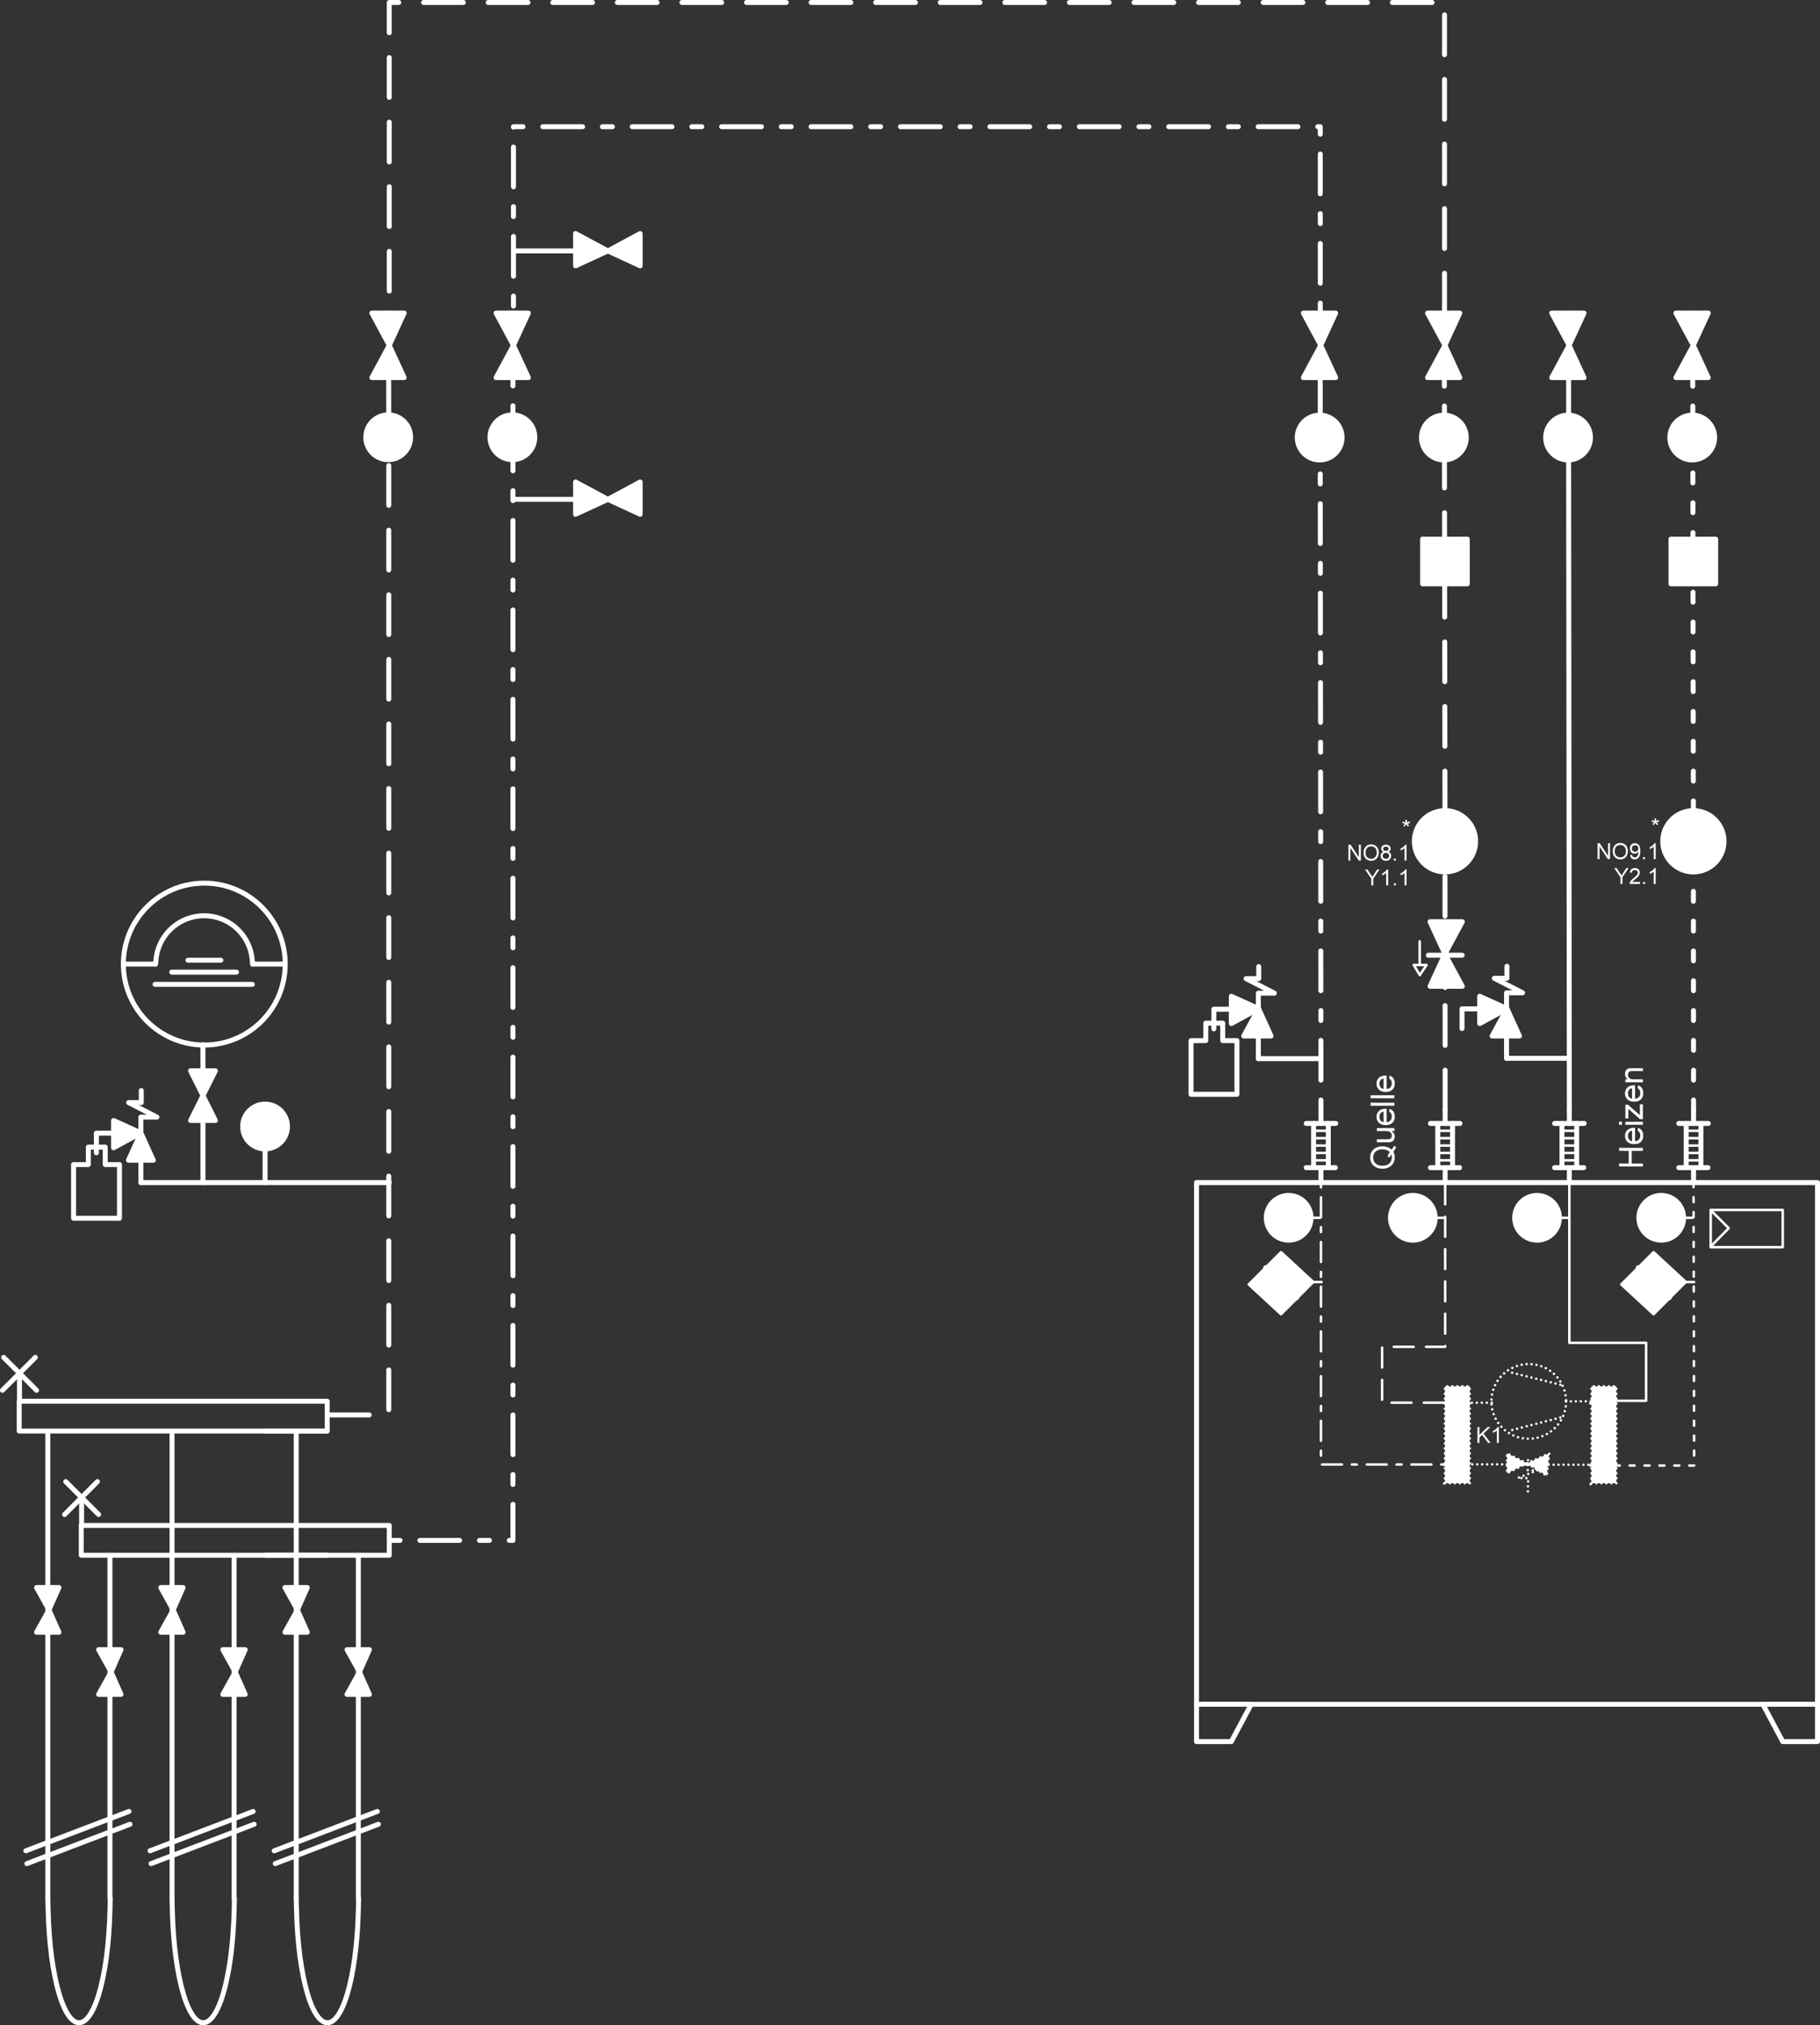 <?xml version="1.0" encoding="UTF-8" standalone="no"?>
<!-- Created with "sPlan" (http://www.abacom-online.de) -->

<svg
   version="1.1"
   width="73.272mm"
   height="81.517mm"
   viewBox="0 0 732.72 815.168"
   id="svg682"
   sodipodi:docname="Bobbahnstrasse 7-11Davos.svg"
   inkscape:version="1.3.2 (091e20e, 2023-11-25, custom)"
   xmlns:inkscape="http://www.inkscape.org/namespaces/inkscape"
   xmlns:sodipodi="http://sodipodi.sourceforge.net/DTD/sodipodi-0.dtd"
   xmlns="http://www.w3.org/2000/svg"
   xmlns:svg="http://www.w3.org/2000/svg"
   xmlns:rdf="http://www.w3.org/1999/02/22-rdf-syntax-ns#"
   xmlns:cc="http://creativecommons.org/ns#"
   xmlns:dc="http://purl.org/dc/elements/1.1/">
  <rect x="0" y="0" width="732.72" height="815.168" fill="#333333" stroke="none"/>
  <sodipodi:namedview
     id="namedview682"
     pagecolor="#ffffff"
     bordercolor="#111111"
     borderopacity="1"
     inkscape:showpageshadow="0"
     inkscape:pageopacity="0"
     inkscape:pagecheckerboard="1"
     inkscape:deskcolor="#d1d1d1"
     inkscape:document-units="mm"
     inkscape:zoom="0.51215774"
     inkscape:cx="415.8875"
     inkscape:cy="-65.409536"
     inkscape:window-width="1920"
     inkscape:window-height="1009"
     inkscape:window-x="1912"
     inkscape:window-y="-8"
     inkscape:window-maximized="1"
     inkscape:current-layer="svg682" />
  <title
     id="title1">Bobbahnstrasse 7-11Davos</title>
  <defs
     id="defs1">
    <style
       type="text/css"
       id="style1"><![CDATA[
polyline {stroke-linecap:round; stroke-linejoin:round}
polygon {stroke-linecap:round; stroke-linejoin:round}
path {stroke-linecap:round; stroke-linejoin:round}
circle {stroke-linecap:round; stroke-linejoin:round}
]]></style>
  </defs>
  <path
     fill="none"
     stroke="#ffffff"
     stroke-width="2"
     d="m 481.72,476 h 250 v 210 h -250 z"
     id="path233" />
  <polygon
     points="639,1700 647,1685 625,1685 625,1700 "
     fill="none"
     stroke="#ffffff"
     stroke-width="2"
     id="polygon233"
     transform="translate(-143.28,-999)" />
  <polygon
     points="861,1700 853,1685 875,1685 875,1700 "
     fill="none"
     stroke="#ffffff"
     stroke-width="2"
     id="polygon234"
     transform="translate(-143.28,-999)" />
  <polyline
     points="675.09 1474.92 675.09 1469.49"
     fill="none"
     stroke="#ffffff"
     stroke-width="2"
     id="polyline234"
     transform="translate(-143.28,-999)" />
  <polyline
     points="669.15 1468.99 680.88 1468.99"
     fill="none"
     stroke="#ffffff"
     stroke-width="2"
     id="polyline235"
     transform="translate(-143.28,-999)" />
  <polyline
     points="669.15 1451.20 681.04 1451.19"
     fill="none"
     stroke="#ffffff"
     stroke-width="2"
     id="polyline236"
     transform="translate(-143.28,-999)" />
  <polyline
     points="675.09 1451.20 675.09 1445.76"
     fill="none"
     stroke="#ffffff"
     stroke-width="2"
     id="polyline237"
     transform="translate(-143.28,-999)" />
  <polyline
     points="672.12 1468.99 672.12 1451.25"
     fill="none"
     stroke="#ffffff"
     stroke-width="2"
     id="polyline238"
     transform="translate(-143.28,-999)" />
  <polyline
     points="678.05 1468.99 678.05 1451.23"
     fill="none"
     stroke="#ffffff"
     stroke-width="2"
     id="polyline239"
     transform="translate(-143.28,-999)" />
  <polyline
     points="672.12 1466.03 678.05 1466.03"
     fill="none"
     stroke="#ffffff"
     stroke-width="1"
     id="polyline240"
     transform="translate(-143.28,-999)" />
  <polyline
     points="672.04 1463.06 677.98 1463.06"
     fill="none"
     stroke="#ffffff"
     stroke-width="1"
     id="polyline241"
     transform="translate(-143.28,-999)" />
  <polyline
     points="672.12 1460.09 678.05 1460.09"
     fill="none"
     stroke="#ffffff"
     stroke-width="1"
     id="polyline242"
     transform="translate(-143.28,-999)" />
  <polyline
     points="672.12 1457.13 678.05 1457.13"
     fill="none"
     stroke="#ffffff"
     stroke-width="1"
     id="polyline243"
     transform="translate(-143.28,-999)" />
  <polyline
     points="672.12 1454.16 678.05 1454.16"
     fill="none"
     stroke="#ffffff"
     stroke-width="1"
     id="polyline244"
     transform="translate(-143.28,-999)" />
  <polyline
     points="725.09 1474.92 725.09 1469.49"
     fill="none"
     stroke="#ffffff"
     stroke-width="2"
     id="polyline245"
     transform="translate(-143.28,-999)" />
  <polyline
     points="719.15 1468.99 730.88 1468.99"
     fill="none"
     stroke="#ffffff"
     stroke-width="2"
     id="polyline246"
     transform="translate(-143.28,-999)" />
  <polyline
     points="719.15 1451.20 731.04 1451.19"
     fill="none"
     stroke="#ffffff"
     stroke-width="2"
     id="polyline247"
     transform="translate(-143.28,-999)" />
  <polyline
     points="725.09 1451.20 725.09 1445.76"
     fill="none"
     stroke="#ffffff"
     stroke-width="2"
     id="polyline248"
     transform="translate(-143.28,-999)" />
  <polyline
     points="722.12 1468.99 722.12 1451.25"
     fill="none"
     stroke="#ffffff"
     stroke-width="2"
     id="polyline249"
     transform="translate(-143.28,-999)" />
  <polyline
     points="728.05 1468.99 728.05 1451.23"
     fill="none"
     stroke="#ffffff"
     stroke-width="2"
     id="polyline250"
     transform="translate(-143.28,-999)" />
  <polyline
     points="722.12 1466.03 728.05 1466.03"
     fill="none"
     stroke="#ffffff"
     stroke-width="1"
     id="polyline251"
     transform="translate(-143.28,-999)" />
  <polyline
     points="722.04 1463.06 727.98 1463.06"
     fill="none"
     stroke="#ffffff"
     stroke-width="1"
     id="polyline252"
     transform="translate(-143.28,-999)" />
  <polyline
     points="722.12 1460.09 728.05 1460.09"
     fill="none"
     stroke="#ffffff"
     stroke-width="1"
     id="polyline253"
     transform="translate(-143.28,-999)" />
  <polyline
     points="722.12 1457.13 728.05 1457.13"
     fill="none"
     stroke="#ffffff"
     stroke-width="1"
     id="polyline254"
     transform="translate(-143.28,-999)" />
  <polyline
     points="722.12 1454.16 728.05 1454.16"
     fill="none"
     stroke="#ffffff"
     stroke-width="1"
     id="polyline255"
     transform="translate(-143.28,-999)" />
  <polyline
     points="775.09 1474.92 775.09 1469.49"
     fill="none"
     stroke="#ffffff"
     stroke-width="2"
     id="polyline256"
     transform="translate(-143.28,-999)" />
  <polyline
     points="769.15 1468.99 780.88 1468.99"
     fill="none"
     stroke="#ffffff"
     stroke-width="2"
     id="polyline257"
     transform="translate(-143.28,-999)" />
  <polyline
     points="769.15 1451.20 781.04 1451.19"
     fill="none"
     stroke="#ffffff"
     stroke-width="2"
     id="polyline258"
     transform="translate(-143.28,-999)" />
  <polyline
     points="775.09 1451.20 775.09 1445.76"
     fill="none"
     stroke="#ffffff"
     stroke-width="2"
     id="polyline259"
     transform="translate(-143.28,-999)" />
  <polyline
     points="772.12 1468.99 772.12 1451.25"
     fill="none"
     stroke="#ffffff"
     stroke-width="2"
     id="polyline260"
     transform="translate(-143.28,-999)" />
  <polyline
     points="778.05 1468.99 778.05 1451.23"
     fill="none"
     stroke="#ffffff"
     stroke-width="2"
     id="polyline261"
     transform="translate(-143.28,-999)" />
  <polyline
     points="772.12 1466.03 778.05 1466.03"
     fill="none"
     stroke="#ffffff"
     stroke-width="1"
     id="polyline262"
     transform="translate(-143.28,-999)" />
  <polyline
     points="772.04 1463.06 777.98 1463.06"
     fill="none"
     stroke="#ffffff"
     stroke-width="1"
     id="polyline263"
     transform="translate(-143.28,-999)" />
  <polyline
     points="772.12 1460.09 778.05 1460.09"
     fill="none"
     stroke="#ffffff"
     stroke-width="1"
     id="polyline264"
     transform="translate(-143.28,-999)" />
  <polyline
     points="772.12 1457.13 778.05 1457.13"
     fill="none"
     stroke="#ffffff"
     stroke-width="1"
     id="polyline265"
     transform="translate(-143.28,-999)" />
  <polyline
     points="772.12 1454.16 778.05 1454.16"
     fill="none"
     stroke="#ffffff"
     stroke-width="1"
     id="polyline266"
     transform="translate(-143.28,-999)" />
  <polyline
     points="825.09 1474.92 825.09 1469.49"
     fill="none"
     stroke="#ffffff"
     stroke-width="2"
     id="polyline267"
     transform="translate(-143.28,-999)" />
  <polyline
     points="819.15 1468.99 830.88 1468.99"
     fill="none"
     stroke="#ffffff"
     stroke-width="2"
     id="polyline268"
     transform="translate(-143.28,-999)" />
  <polyline
     points="819.15 1451.20 831.04 1451.19"
     fill="none"
     stroke="#ffffff"
     stroke-width="2"
     id="polyline269"
     transform="translate(-143.28,-999)" />
  <polyline
     points="825.09 1451.20 825.09 1445.76"
     fill="none"
     stroke="#ffffff"
     stroke-width="2"
     id="polyline270"
     transform="translate(-143.28,-999)" />
  <polyline
     points="822.12 1468.99 822.12 1451.25"
     fill="none"
     stroke="#ffffff"
     stroke-width="2"
     id="polyline271"
     transform="translate(-143.28,-999)" />
  <polyline
     points="828.05 1468.99 828.05 1451.23"
     fill="none"
     stroke="#ffffff"
     stroke-width="2"
     id="polyline272"
     transform="translate(-143.28,-999)" />
  <polyline
     points="822.12 1466.03 828.05 1466.03"
     fill="none"
     stroke="#ffffff"
     stroke-width="1"
     id="polyline273"
     transform="translate(-143.28,-999)" />
  <polyline
     points="822.04 1463.06 827.98 1463.06"
     fill="none"
     stroke="#ffffff"
     stroke-width="1"
     id="polyline274"
     transform="translate(-143.28,-999)" />
  <polyline
     points="822.12 1460.09 828.05 1460.09"
     fill="none"
     stroke="#ffffff"
     stroke-width="1"
     id="polyline275"
     transform="translate(-143.28,-999)" />
  <polyline
     points="822.12 1457.13 828.05 1457.13"
     fill="none"
     stroke="#ffffff"
     stroke-width="1"
     id="polyline276"
     transform="translate(-143.28,-999)" />
  <polyline
     points="822.12 1454.16 828.05 1454.16"
     fill="none"
     stroke="#ffffff"
     stroke-width="1"
     id="polyline277"
     transform="translate(-143.28,-999)" />
  <polyline
     points="675.09 1474.92 675.09 1541.95 675.09 1588.47 725.09 1588.47"
     fill="none"
     stroke="#ffffff"
     stroke-width="1"
     stroke-dasharray="2, 4, 8, 4"
     id="polyline278"
     transform="translate(-143.28,-999)" />
  <circle
     cx="518.8"
     cy="490.17"
     r="9.5"
     fill="#ffffff"
     stroke="#ffffff"
     stroke-width="1"
     id="circle278" />
  <polyline
     points="674.73 1489.17 670.98 1489.17"
     fill="none"
     stroke="#ffffff"
     stroke-width="1"
     id="polyline279"
     transform="translate(-143.28,-999)" />
  <path
     fill="#ffffff"
     stroke="#ffffff"
     stroke-width="0"
     d="m 512.98,492.46 v -4.48 h 1.71 0.2 l 0.19,0.02 0.16,0.03 0.15,0.03 0.14,0.05 0.12,0.06 0.11,0.07 0.1,0.08 0.09,0.09 0.07,0.1 0.07,0.12 0.05,0.11 0.03,0.11 0.02,0.12 0.01,0.12 -0.01,0.11 -0.01,0.11 -0.03,0.1 -0.05,0.1 -0.05,0.1 -0.07,0.1 -0.08,0.08 -0.09,0.08 -0.1,0.07 -0.12,0.07 0.14,0.05 0.13,0.07 0.11,0.09 0.09,0.09 0.09,0.12 0.07,0.12 0.05,0.13 0.04,0.14 0.02,0.15 0.01,0.15 -0.01,0.13 -0.01,0.12 -0.03,0.12 -0.04,0.12 -0.04,0.11 -0.06,0.11 -0.06,0.1 -0.07,0.08 -0.07,0.08 -0.07,0.06 -0.08,0.06 -0.09,0.05 -0.1,0.05 -0.11,0.04 -0.11,0.03 -0.12,0.03 -0.13,0.02 -0.15,0.02 h -0.15 l -0.17,0.01 z m 0.56,-2.66 h 1.02 0.16 l 0.14,-0.01 0.12,-0.01 0.1,-0.01 0.08,-0.02 0.09,-0.03 0.08,-0.03 0.07,-0.04 0.07,-0.05 0.05,-0.06 0.04,-0.06 0.04,-0.07 0.02,-0.07 0.02,-0.08 v -0.08 -0.08 l -0.02,-0.08 -0.02,-0.07 -0.03,-0.07 -0.04,-0.07 -0.05,-0.06 -0.06,-0.05 -0.06,-0.04 -0.07,-0.04 -0.08,-0.02 -0.1,-0.02 -0.12,-0.02 -0.14,-0.01 -0.17,-0.01 h -0.19 -0.95 z m 0,2.1 h 1.15 0.11 l 0.09,-0.01 h 0.09 l 0.07,-0.01 h 0.05 l 0.08,-0.02 0.08,-0.02 0.07,-0.03 0.06,-0.02 0.06,-0.04 0.06,-0.03 0.05,-0.05 0.05,-0.05 0.04,-0.05 0.04,-0.06 0.03,-0.07 0.03,-0.07 0.01,-0.08 0.01,-0.08 0.01,-0.08 -0.01,-0.1 -0.01,-0.09 -0.02,-0.09 -0.03,-0.08 -0.04,-0.08 -0.05,-0.07 -0.05,-0.06 -0.07,-0.05 -0.08,-0.04 -0.1,-0.04 -0.1,-0.02 -0.12,-0.03 -0.14,-0.01 -0.15,-0.01 h -0.18 -1.09 z m 5.46,0.56 h -0.56 v -3.49 l -0.09,0.07 -0.09,0.08 -0.11,0.07 -0.11,0.08 -0.13,0.07 -0.13,0.08 -0.12,0.06 -0.12,0.06 -0.11,0.05 -0.11,0.04 v -0.53 l 0.18,-0.09 0.18,-0.1 0.16,-0.1 0.16,-0.12 0.14,-0.12 0.13,-0.12 0.12,-0.12 0.1,-0.12 0.08,-0.12 0.07,-0.11 H 519 Z m 1.61,0 v -0.56 h 0.56 v 0.56 z m 3.57,0 h -0.56 v -3.49 l -0.09,0.07 -0.09,0.08 -0.11,0.07 -0.11,0.08 -0.13,0.07 -0.13,0.08 -0.12,0.06 -0.12,0.06 -0.11,0.05 -0.11,0.04 v -0.53 l 0.18,-0.09 0.18,-0.1 0.16,-0.1 0.16,-0.12 0.14,-0.12 0.13,-0.12 0.12,-0.12 0.1,-0.12 0.08,-0.12 0.07,-0.11 h 0.36 z"
     id="path279" />
  <polyline
     points="775.09 1474.92 775.09 1539.50 805.99 1539.50 805.99 1562.82 793.91 1562.83"
     fill="none"
     stroke="#ffffff"
     stroke-width="1"
     id="polyline280"
     transform="translate(-143.28,-999)" />
  <polyline
     points="793.36 1588.88 825.33 1588.89 825.09 1474.92"
     fill="none"
     stroke="#ffffff"
     stroke-width="1"
     stroke-dasharray="2, 4"
     id="polyline281"
     transform="translate(-143.28,-999)" />
  <polyline
     points="724.52 1563.60 699.71 1563.60 699.71 1541.10 725.09 1541.10 725.09 1474.92"
     fill="none"
     stroke="#ffffff"
     stroke-width="1"
     stroke-dasharray="8, 5"
     id="polyline282"
     transform="translate(-143.28,-999)" />
  <circle
     cx="568.8"
     cy="490.17"
     r="9.5"
     fill="#ffffff"
     stroke="#ffffff"
     stroke-width="1"
     id="circle282" />
  <polyline
     points="724.73 1489.17 720.98 1489.17"
     fill="none"
     stroke="#ffffff"
     stroke-width="1"
     id="polyline283"
     transform="translate(-143.28,-999)" />
  <path
     fill="#ffffff"
     stroke="#ffffff"
     stroke-width="0"
     d="m 562.98,492.46 v -4.48 h 1.71 0.2 l 0.19,0.02 0.16,0.03 0.15,0.03 0.14,0.05 0.12,0.06 0.11,0.07 0.1,0.08 0.09,0.09 0.07,0.1 0.07,0.12 0.05,0.11 0.03,0.11 0.02,0.12 0.01,0.12 -0.01,0.11 -0.01,0.11 -0.03,0.1 -0.05,0.1 -0.05,0.1 -0.07,0.1 -0.08,0.08 -0.09,0.08 -0.1,0.07 -0.12,0.07 0.14,0.05 0.13,0.07 0.11,0.09 0.09,0.09 0.09,0.12 0.07,0.12 0.05,0.13 0.04,0.14 0.02,0.15 0.01,0.15 -0.01,0.13 -0.01,0.12 -0.03,0.12 -0.04,0.12 -0.04,0.11 -0.06,0.11 -0.06,0.1 -0.07,0.08 -0.07,0.08 -0.07,0.06 -0.08,0.06 -0.09,0.05 -0.1,0.05 -0.11,0.04 -0.11,0.03 -0.12,0.03 -0.13,0.02 -0.15,0.02 h -0.15 l -0.17,0.01 z m 0.56,-2.66 h 1.02 0.16 l 0.14,-0.01 0.12,-0.01 0.1,-0.01 0.08,-0.02 0.09,-0.03 0.08,-0.03 0.07,-0.04 0.07,-0.05 0.05,-0.06 0.04,-0.06 0.04,-0.07 0.02,-0.07 0.02,-0.08 v -0.08 -0.08 l -0.02,-0.08 -0.02,-0.07 -0.03,-0.07 -0.04,-0.07 -0.05,-0.06 -0.06,-0.05 -0.06,-0.04 -0.07,-0.04 -0.08,-0.02 -0.1,-0.02 -0.12,-0.02 -0.14,-0.01 -0.17,-0.01 h -0.19 -0.95 z m 0,2.1 h 1.15 0.11 l 0.09,-0.01 h 0.09 l 0.07,-0.01 h 0.05 l 0.08,-0.02 0.08,-0.02 0.07,-0.03 0.06,-0.02 0.06,-0.04 0.06,-0.03 0.05,-0.05 0.05,-0.05 0.04,-0.05 0.04,-0.06 0.03,-0.07 0.03,-0.07 0.01,-0.08 0.01,-0.08 0.01,-0.08 -0.01,-0.1 -0.01,-0.09 -0.02,-0.09 -0.03,-0.08 -0.04,-0.08 -0.05,-0.07 -0.05,-0.06 -0.07,-0.05 -0.08,-0.04 -0.1,-0.04 -0.1,-0.02 -0.12,-0.03 -0.14,-0.01 -0.15,-0.01 h -0.18 -1.09 z m 6.23,0 v 0.56 h -2.94 v -0.08 -0.08 l 0.02,-0.08 0.01,-0.07 0.03,-0.08 0.05,-0.12 0.05,-0.12 0.07,-0.12 0.08,-0.12 0.09,-0.11 0.1,-0.12 0.12,-0.12 0.14,-0.13 0.16,-0.14 0.18,-0.14 0.27,-0.23 0.23,-0.21 0.2,-0.19 0.15,-0.16 0.12,-0.14 0.09,-0.13 0.06,-0.13 0.05,-0.13 0.03,-0.13 0.01,-0.12 -0.01,-0.12 -0.03,-0.11 -0.04,-0.1 -0.07,-0.1 -0.08,-0.08 -0.09,-0.08 -0.11,-0.06 -0.12,-0.04 -0.13,-0.02 -0.14,-0.01 -0.15,0.01 -0.14,0.02 -0.12,0.04 -0.11,0.06 -0.1,0.07 -0.09,0.09 -0.06,0.1 -0.05,0.11 -0.03,0.13 -0.01,0.14 -0.56,-0.07 0.04,-0.24 0.06,-0.21 0.08,-0.18 0.11,-0.17 0.14,-0.14 0.16,-0.12 0.18,-0.09 0.2,-0.06 0.22,-0.04 0.24,-0.01 0.24,0.01 0.22,0.05 0.2,0.07 0.18,0.1 0.16,0.13 0.14,0.15 0.1,0.16 0.07,0.18 0.05,0.19 0.01,0.21 v 0.1 l -0.02,0.11 -0.02,0.11 -0.02,0.1 -0.04,0.11 -0.04,0.1 -0.06,0.11 -0.07,0.11 -0.07,0.11 -0.09,0.12 -0.11,0.12 -0.13,0.14 -0.16,0.15 -0.19,0.17 -0.21,0.18 -0.19,0.15 -0.15,0.13 -0.13,0.11 -0.1,0.09 -0.08,0.06 -0.06,0.06 -0.05,0.06 -0.05,0.05 -0.05,0.06 -0.04,0.06 z m 0.84,0.56 v -0.56 h 0.56 v 0.56 z m 3.57,0 h -0.56 v -3.49 l -0.09,0.07 -0.09,0.08 -0.11,0.07 -0.11,0.08 -0.13,0.07 -0.13,0.08 -0.12,0.06 -0.12,0.06 -0.11,0.05 -0.11,0.04 v -0.53 l 0.18,-0.09 0.18,-0.1 0.16,-0.1 0.16,-0.12 0.14,-0.12 0.13,-0.12 0.12,-0.12 0.1,-0.12 0.08,-0.12 0.07,-0.11 h 0.36 z"
     id="path283" />
  <circle
     cx="618.8"
     cy="490.17"
     r="9.5"
     fill="#ffffff"
     stroke="#ffffff"
     stroke-width="1"
     id="circle283" />
  <polyline
     points="774.73 1489.17 770.98 1489.17"
     fill="none"
     stroke="#ffffff"
     stroke-width="1"
     id="polyline284"
     transform="translate(-143.28,-999)" />
  <path
     fill="#ffffff"
     stroke="#ffffff"
     stroke-width="0"
     d="m 612.98,492.46 v -4.48 h 1.71 0.2 l 0.19,0.02 0.16,0.03 0.15,0.03 0.14,0.05 0.12,0.06 0.11,0.07 0.1,0.08 0.09,0.09 0.07,0.1 0.07,0.12 0.05,0.11 0.03,0.11 0.02,0.12 0.01,0.12 -0.01,0.11 -0.01,0.11 -0.03,0.1 -0.05,0.1 -0.05,0.1 -0.07,0.1 -0.08,0.08 -0.09,0.08 -0.1,0.07 -0.12,0.07 0.14,0.05 0.13,0.07 0.11,0.09 0.09,0.09 0.09,0.12 0.07,0.12 0.05,0.13 0.04,0.14 0.02,0.15 0.01,0.15 -0.01,0.13 -0.01,0.12 -0.03,0.12 -0.04,0.12 -0.04,0.11 -0.06,0.11 -0.06,0.1 -0.07,0.08 -0.07,0.08 -0.07,0.06 -0.08,0.06 -0.09,0.05 -0.1,0.05 -0.11,0.04 -0.11,0.03 -0.12,0.03 -0.13,0.02 -0.15,0.02 h -0.15 l -0.17,0.01 z m 0.56,-2.66 h 1.02 0.16 l 0.14,-0.01 0.12,-0.01 0.1,-0.01 0.08,-0.02 0.09,-0.03 0.08,-0.03 0.07,-0.04 0.07,-0.05 0.05,-0.06 0.04,-0.06 0.04,-0.07 0.02,-0.07 0.02,-0.08 v -0.08 -0.08 l -0.02,-0.08 -0.02,-0.07 -0.03,-0.07 -0.04,-0.07 -0.05,-0.06 -0.06,-0.05 -0.06,-0.04 -0.07,-0.04 -0.08,-0.02 -0.1,-0.02 -0.12,-0.02 -0.14,-0.01 -0.17,-0.01 h -0.19 -0.95 z m 0,2.1 h 1.15 0.11 l 0.09,-0.01 h 0.09 l 0.07,-0.01 h 0.05 l 0.08,-0.02 0.08,-0.02 0.07,-0.03 0.06,-0.02 0.06,-0.04 0.06,-0.03 0.05,-0.05 0.05,-0.05 0.04,-0.05 0.04,-0.06 0.03,-0.07 0.03,-0.07 0.01,-0.08 0.01,-0.08 0.01,-0.08 -0.01,-0.1 -0.01,-0.09 -0.02,-0.09 -0.03,-0.08 -0.04,-0.08 -0.05,-0.07 -0.05,-0.06 -0.07,-0.05 -0.08,-0.04 -0.1,-0.04 -0.1,-0.02 -0.12,-0.03 -0.14,-0.01 -0.15,-0.01 h -0.18 -1.09 z m 5.18,0.56 v -1.05 h -2.03 v -0.56 l 2.17,-2.8 h 0.42 v 2.8 h 0.56 v 0.56 h -0.56 v 1.05 z m 0,-1.61 v -1.73 l -1.34,1.73 z m 1.89,1.61 v -0.56 h 0.56 v 0.56 z m 3.57,0 h -0.56 v -3.49 l -0.09,0.07 -0.09,0.08 -0.11,0.07 -0.11,0.08 -0.13,0.07 -0.13,0.08 -0.12,0.06 -0.12,0.06 -0.11,0.05 -0.11,0.04 v -0.53 l 0.18,-0.09 0.18,-0.1 0.16,-0.1 0.16,-0.12 0.14,-0.12 0.13,-0.12 0.12,-0.12 0.1,-0.12 0.08,-0.12 0.07,-0.11 h 0.36 z"
     id="path284" />
  <circle
     cx="668.8"
     cy="490.17"
     r="9.5"
     fill="#ffffff"
     stroke="#ffffff"
     stroke-width="1"
     id="circle284" />
  <polyline
     points="824.73 1489.17 820.98 1489.17"
     fill="none"
     stroke="#ffffff"
     stroke-width="1"
     id="polyline285"
     transform="translate(-143.28,-999)" />
  <path
     fill="#ffffff"
     stroke="#ffffff"
     stroke-width="0"
     d="m 662.98,492.46 v -4.48 h 1.71 0.2 l 0.19,0.02 0.16,0.03 0.15,0.03 0.14,0.05 0.12,0.06 0.11,0.07 0.1,0.08 0.09,0.09 0.07,0.1 0.07,0.12 0.05,0.11 0.03,0.11 0.02,0.12 0.01,0.12 -0.01,0.11 -0.01,0.11 -0.03,0.1 -0.05,0.1 -0.05,0.1 -0.07,0.1 -0.08,0.08 -0.09,0.08 -0.1,0.07 -0.12,0.07 0.14,0.05 0.13,0.07 0.11,0.09 0.09,0.09 0.09,0.12 0.07,0.12 0.05,0.13 0.04,0.14 0.02,0.15 0.01,0.15 -0.01,0.13 -0.01,0.12 -0.03,0.12 -0.04,0.12 -0.04,0.11 -0.06,0.11 -0.06,0.1 -0.07,0.08 -0.07,0.08 -0.07,0.06 -0.08,0.06 -0.09,0.05 -0.1,0.05 -0.11,0.04 -0.11,0.03 -0.12,0.03 -0.13,0.02 -0.15,0.02 h -0.15 l -0.17,0.01 z m 0.56,-2.66 h 1.02 0.16 l 0.14,-0.01 0.12,-0.01 0.1,-0.01 0.08,-0.02 0.09,-0.03 0.08,-0.03 0.07,-0.04 0.07,-0.05 0.05,-0.06 0.04,-0.06 0.04,-0.07 0.02,-0.07 0.02,-0.08 v -0.08 -0.08 l -0.02,-0.08 -0.02,-0.07 -0.03,-0.07 -0.04,-0.07 -0.05,-0.06 -0.06,-0.05 -0.06,-0.04 -0.07,-0.04 -0.08,-0.02 -0.1,-0.02 -0.12,-0.02 -0.14,-0.01 -0.17,-0.01 h -0.19 -0.95 z m 0,2.1 h 1.15 0.11 l 0.09,-0.01 h 0.09 l 0.07,-0.01 h 0.05 l 0.08,-0.02 0.08,-0.02 0.07,-0.03 0.06,-0.02 0.06,-0.04 0.06,-0.03 0.05,-0.05 0.05,-0.05 0.04,-0.05 0.04,-0.06 0.03,-0.07 0.03,-0.07 0.01,-0.08 0.01,-0.08 0.01,-0.08 -0.01,-0.1 -0.01,-0.09 -0.02,-0.09 -0.03,-0.08 -0.04,-0.08 -0.05,-0.07 -0.05,-0.06 -0.07,-0.05 -0.08,-0.04 -0.1,-0.04 -0.1,-0.02 -0.12,-0.03 -0.14,-0.01 -0.15,-0.01 h -0.18 -1.09 z m 3.36,-0.63 0.56,-0.07 0.04,0.15 0.05,0.14 0.07,0.12 0.07,0.1 0.08,0.08 0.09,0.06 0.1,0.05 0.12,0.04 0.12,0.02 0.14,0.01 0.17,-0.01 0.15,-0.03 0.13,-0.05 0.13,-0.07 0.11,-0.09 0.09,-0.1 0.07,-0.12 0.05,-0.12 0.03,-0.13 0.01,-0.15 -0.01,-0.13 -0.03,-0.13 -0.05,-0.11 -0.07,-0.11 -0.09,-0.09 -0.11,-0.09 -0.11,-0.06 -0.13,-0.05 -0.14,-0.02 -0.15,-0.01 h -0.06 l -0.08,0.01 -0.07,0.01 -0.09,0.02 -0.09,0.02 0.06,-0.56 h 0.02 0.02 0.02 0.02 0.01 0.14 l 0.13,-0.02 0.13,-0.03 0.12,-0.05 0.12,-0.06 0.1,-0.07 0.08,-0.08 0.06,-0.1 0.03,-0.11 0.01,-0.13 -0.01,-0.1 -0.02,-0.1 -0.04,-0.09 -0.06,-0.08 -0.07,-0.07 -0.09,-0.06 -0.1,-0.05 -0.1,-0.03 -0.12,-0.03 h -0.12 -0.12 l -0.12,0.03 -0.11,0.03 -0.09,0.05 -0.09,0.06 -0.08,0.08 -0.07,0.09 -0.06,0.11 -0.04,0.11 -0.03,0.14 -0.56,-0.07 0.05,-0.22 0.07,-0.19 0.09,-0.18 0.12,-0.16 0.13,-0.13 0.15,-0.11 0.16,-0.09 0.18,-0.06 0.19,-0.04 0.21,-0.01 h 0.14 l 0.14,0.02 0.14,0.03 0.13,0.05 0.13,0.05 0.11,0.07 0.11,0.07 0.09,0.09 0.09,0.09 0.07,0.1 0.06,0.11 0.04,0.11 0.04,0.11 0.01,0.12 0.01,0.12 -0.01,0.11 -0.01,0.11 -0.04,0.1 -0.04,0.1 -0.06,0.09 -0.06,0.09 -0.08,0.08 -0.1,0.08 -0.1,0.06 -0.12,0.06 0.16,0.05 0.13,0.06 0.12,0.08 0.11,0.09 0.1,0.11 0.07,0.12 0.06,0.13 0.04,0.15 0.03,0.16 0.01,0.16 -0.02,0.23 -0.05,0.22 -0.09,0.2 -0.12,0.18 -0.15,0.18 -0.18,0.14 -0.2,0.12 -0.22,0.08 -0.23,0.05 -0.26,0.02 -0.22,-0.02 -0.22,-0.04 -0.19,-0.07 -0.18,-0.1 -0.17,-0.12 -0.14,-0.15 -0.12,-0.17 -0.08,-0.18 -0.07,-0.2 z m 3.71,1.19 v -0.56 h 0.56 v 0.56 z m 3.57,0 h -0.56 v -3.49 l -0.09,0.07 -0.09,0.08 -0.11,0.07 -0.11,0.08 -0.13,0.07 -0.13,0.08 -0.12,0.06 -0.12,0.06 -0.11,0.05 -0.11,0.04 v -0.53 l 0.18,-0.09 0.18,-0.1 0.16,-0.1 0.16,-0.12 0.14,-0.12 0.13,-0.12 0.12,-0.12 0.1,-0.12 0.08,-0.12 0.07,-0.11 h 0.36 z"
     id="path285" />
  <path
     fill="none"
     stroke="#ffffff"
     stroke-width="1"
     d="m 688.72,487 h 29 v 15 h -29 z"
     id="path286" />
  <polyline
     points="832.02 1486.12 839.26 1493.36 832.02 1500.70"
     fill="none"
     stroke="#ffffff"
     stroke-width="1"
     id="polyline286"
     transform="translate(-143.28,-999)" />
  <polyline
     points="664.53 1509.32 652.81 1521.50"
     fill="none"
     stroke="#ffffff"
     stroke-width="2"
     id="polyline289"
     transform="translate(-143.28,-999)" />
  <polyline
     points="665.31 1521.35 652.80 1509.30"
     fill="none"
     stroke="#ffffff"
     stroke-width="2"
     id="polyline290"
     transform="translate(-143.28,-999)" />
  <path
     fill="#ffffff"
     stroke="#ffffff"
     stroke-width="1"
     d="m 502.72,517 13,-13 13,12 -13,13 z"
     id="path290" />
  <path
     fill="#ffffff"
     stroke="#ffffff"
     stroke-width="0"
     d="m 507.92,518.03 v -4.48 h 1.71 0.2 l 0.18,0.02 0.17,0.03 0.15,0.03 0.14,0.05 0.12,0.06 0.11,0.07 0.1,0.08 0.08,0.09 0.08,0.1 0.07,0.11 0.05,0.12 0.03,0.11 0.02,0.12 0.01,0.12 -0.01,0.11 -0.01,0.1 -0.03,0.11 -0.05,0.1 -0.05,0.1 -0.07,0.09 -0.07,0.09 -0.1,0.08 -0.1,0.07 -0.11,0.07 0.13,0.05 0.13,0.07 0.11,0.09 0.09,0.09 0.09,0.11 0.07,0.13 0.05,0.13 0.04,0.14 0.02,0.14 0.01,0.16 v 0.13 l -0.02,0.12 -0.03,0.12 -0.03,0.12 -0.05,0.11 -0.06,0.11 -0.06,0.1 -0.06,0.08 -0.07,0.08 -0.08,0.06 -0.08,0.06 -0.09,0.05 -0.1,0.05 -0.1,0.04 -0.11,0.03 -0.13,0.03 -0.13,0.02 -0.14,0.02 -0.16,0.01 h -0.16 z m 0.56,-2.66 h 1.02 0.16 l 0.14,-0.01 0.12,-0.01 0.1,-0.01 0.08,-0.02 0.09,-0.03 0.08,-0.03 0.07,-0.05 0.07,-0.04 0.05,-0.06 0.04,-0.06 0.04,-0.07 0.02,-0.07 0.01,-0.08 0.01,-0.08 v -0.08 l -0.02,-0.08 -0.02,-0.07 -0.03,-0.07 -0.04,-0.07 -0.05,-0.06 -0.06,-0.05 -0.06,-0.04 -0.08,-0.04 -0.08,-0.02 -0.09,-0.02 -0.12,-0.02 -0.15,-0.01 -0.16,-0.01 h -0.2 -0.94 z m 0,2.1 h 1.15 0.11 0.1 l 0.08,-0.01 0.07,-0.01 h 0.06 l 0.08,-0.02 0.07,-0.02 0.07,-0.03 0.07,-0.02 0.06,-0.04 0.05,-0.03 0.05,-0.05 0.05,-0.05 0.04,-0.05 0.04,-0.07 0.03,-0.06 0.03,-0.07 0.02,-0.08 0.01,-0.08 v -0.08 -0.1 l -0.02,-0.09 -0.02,-0.09 -0.03,-0.08 -0.04,-0.08 -0.04,-0.07 -0.06,-0.06 -0.07,-0.05 -0.08,-0.04 -0.09,-0.04 -0.11,-0.02 -0.12,-0.02 -0.14,-0.02 -0.15,-0.01 h -0.18 -1.09 z m 5.46,0.55 h -0.56 v -3.49 l -0.09,0.08 -0.09,0.07 -0.11,0.08 -0.11,0.07 -0.13,0.08 -0.13,0.07 -0.12,0.07 -0.12,0.05 -0.11,0.05 -0.11,0.04 v -0.53 l 0.18,-0.09 0.18,-0.09 0.16,-0.11 0.15,-0.11 0.15,-0.12 0.13,-0.12 0.12,-0.12 0.1,-0.12 0.08,-0.12 0.07,-0.12 h 0.36 z m 3.43,0 h -0.56 v -3.49 l -0.09,0.07 -0.09,0.08 -0.11,0.07 -0.11,0.08 -0.13,0.07 -0.13,0.08 -0.12,0.06 -0.12,0.06 -0.11,0.05 -0.11,0.04 v -0.53 l 0.18,-0.09 0.18,-0.1 0.16,-0.11 0.15,-0.11 0.15,-0.12 0.13,-0.12 0.12,-0.12 0.1,-0.12 0.08,-0.12 0.07,-0.11 h 0.36 z m 1.61,-0.01 v -0.56 h 0.56 v 0.56 z m 3.57,0 h -0.56 v -3.49 l -0.09,0.07 -0.09,0.08 -0.11,0.07 -0.11,0.08 -0.13,0.08 -0.13,0.07 -0.12,0.06 -0.12,0.06 -0.11,0.05 -0.11,0.04 v -0.53 l 0.18,-0.09 0.18,-0.1 0.16,-0.1 0.15,-0.12 0.15,-0.12 0.13,-0.12 0.12,-0.12 0.1,-0.12 0.08,-0.12 0.07,-0.11 h 0.36 z"
     id="path291" />
  <polyline
     points="675.33 1515.03 671.58 1515.02"
     fill="none"
     stroke="#ffffff"
     stroke-width="1"
     id="polyline291"
     transform="translate(-143.28,-999)" />
  <polyline
     points="814.53 1509.32 802.81 1521.50"
     fill="none"
     stroke="#ffffff"
     stroke-width="2"
     id="polyline292"
     transform="translate(-143.28,-999)" />
  <polyline
     points="815.31 1521.35 802.80 1509.30"
     fill="none"
     stroke="#ffffff"
     stroke-width="2"
     id="polyline293"
     transform="translate(-143.28,-999)" />
  <path
     fill="#ffffff"
     stroke="#ffffff"
     stroke-width="1"
     d="m 652.72,517 13,-13 13,12 -13,13 z"
     id="path293" />
  <path
     fill="#ffffff"
     stroke="#ffffff"
     stroke-width="0"
     d="m 657.92,518.03 v -4.48 h 1.71 0.2 l 0.18,0.02 0.17,0.03 0.15,0.03 0.14,0.05 0.12,0.06 0.11,0.07 0.1,0.08 0.08,0.09 0.08,0.1 0.07,0.11 0.05,0.12 0.03,0.11 0.02,0.12 0.01,0.12 -0.01,0.11 -0.01,0.1 -0.03,0.11 -0.05,0.1 -0.05,0.1 -0.07,0.09 -0.07,0.09 -0.1,0.08 -0.1,0.07 -0.11,0.07 0.13,0.05 0.13,0.07 0.11,0.09 0.09,0.09 0.09,0.11 0.07,0.13 0.05,0.13 0.04,0.14 0.02,0.14 0.01,0.16 v 0.13 l -0.02,0.12 -0.03,0.12 -0.03,0.12 -0.05,0.11 -0.06,0.11 -0.06,0.1 -0.06,0.08 -0.07,0.08 -0.08,0.06 -0.08,0.06 -0.09,0.05 -0.1,0.05 -0.1,0.04 -0.11,0.03 -0.13,0.03 -0.13,0.02 -0.14,0.02 -0.16,0.01 h -0.16 z m 0.56,-2.66 h 1.02 0.16 l 0.14,-0.01 0.12,-0.01 0.1,-0.01 0.08,-0.02 0.09,-0.03 0.08,-0.03 0.07,-0.05 0.07,-0.04 0.05,-0.06 0.04,-0.06 0.04,-0.07 0.02,-0.07 0.01,-0.08 0.01,-0.08 v -0.08 l -0.02,-0.08 -0.02,-0.07 -0.03,-0.07 -0.04,-0.07 -0.05,-0.06 -0.06,-0.05 -0.06,-0.04 -0.08,-0.04 -0.08,-0.02 -0.09,-0.02 -0.12,-0.02 -0.15,-0.01 -0.16,-0.01 h -0.2 -0.94 z m 0,2.1 h 1.15 0.11 0.1 l 0.08,-0.01 0.07,-0.01 h 0.06 l 0.08,-0.02 0.07,-0.02 0.07,-0.03 0.07,-0.02 0.06,-0.04 0.05,-0.03 0.05,-0.05 0.05,-0.05 0.04,-0.05 0.04,-0.07 0.03,-0.06 0.03,-0.07 0.02,-0.08 0.01,-0.08 v -0.08 -0.1 l -0.02,-0.09 -0.02,-0.09 -0.03,-0.08 -0.04,-0.08 -0.04,-0.07 -0.06,-0.06 -0.07,-0.05 -0.08,-0.04 -0.09,-0.04 -0.11,-0.02 -0.12,-0.02 -0.14,-0.02 -0.15,-0.01 h -0.18 -1.09 z m 5.46,0.55 h -0.56 v -3.49 l -0.09,0.08 -0.09,0.07 -0.11,0.08 -0.11,0.07 -0.13,0.08 -0.13,0.07 -0.12,0.07 -0.12,0.05 -0.11,0.05 -0.11,0.04 v -0.53 l 0.18,-0.09 0.18,-0.09 0.16,-0.11 0.15,-0.11 0.15,-0.12 0.13,-0.12 0.12,-0.12 0.1,-0.12 0.08,-0.12 0.07,-0.12 h 0.36 z m 4.2,-0.57 v 0.56 l -2.94,0.01 v -0.08 l 0.01,-0.08 0.01,-0.08 0.02,-0.07 0.02,-0.08 0.05,-0.12 0.06,-0.12 0.07,-0.12 0.07,-0.12 0.09,-0.11 0.11,-0.12 0.12,-0.12 0.14,-0.13 0.16,-0.14 0.17,-0.14 0.27,-0.23 0.24,-0.21 0.19,-0.19 0.15,-0.17 0.12,-0.14 0.09,-0.13 0.06,-0.13 0.05,-0.12 0.03,-0.13 0.01,-0.12 -0.01,-0.12 -0.03,-0.11 -0.04,-0.1 -0.07,-0.1 -0.08,-0.08 -0.1,-0.08 -0.1,-0.06 -0.12,-0.04 -0.13,-0.03 h -0.14 l -0.15,0.01 -0.14,0.02 -0.12,0.04 -0.12,0.06 -0.09,0.07 -0.09,0.09 -0.06,0.1 -0.05,0.11 -0.03,0.13 -0.01,0.14 -0.56,-0.07 0.04,-0.24 0.06,-0.21 0.08,-0.18 0.11,-0.17 0.14,-0.14 0.16,-0.12 0.18,-0.09 0.2,-0.06 0.22,-0.04 0.24,-0.01 0.24,0.01 0.22,0.04 0.2,0.07 0.18,0.1 0.16,0.13 0.13,0.15 0.11,0.17 0.07,0.18 0.05,0.19 0.01,0.2 v 0.11 l -0.02,0.11 -0.02,0.1 -0.02,0.11 -0.04,0.1 -0.04,0.11 -0.06,0.11 -0.07,0.11 -0.07,0.11 -0.09,0.11 -0.11,0.13 -0.13,0.14 -0.16,0.15 -0.19,0.17 -0.21,0.18 -0.18,0.15 -0.16,0.13 -0.13,0.11 -0.1,0.09 -0.08,0.06 -0.05,0.06 -0.06,0.06 -0.05,0.05 -0.05,0.06 -0.04,0.06 z m 0.84,0.56 v -0.56 h 0.56 v 0.56 z m 3.57,0 h -0.56 v -3.49 l -0.09,0.07 -0.09,0.08 -0.11,0.07 -0.11,0.08 -0.13,0.08 -0.13,0.07 -0.12,0.06 -0.12,0.06 -0.11,0.05 -0.11,0.04 v -0.53 l 0.18,-0.09 0.18,-0.1 0.16,-0.1 0.15,-0.12 0.15,-0.12 0.13,-0.12 0.12,-0.12 0.1,-0.12 0.08,-0.12 0.07,-0.11 h 0.36 z"
     id="path294" />
  <polyline
     points="825.33 1515.03 821.58 1515.02"
     fill="none"
     stroke="#ffffff"
     stroke-width="1"
     id="polyline294"
     transform="translate(-143.28,-999)" />
  <path
     fill="#ffffff"
     stroke="#ffffff"
     stroke-width="0"
     d="m 560.22,462.76 0.26,-0.32 0.23,-0.31 0.2,-0.29 0.17,-0.29 0.14,-0.28 0.88,0.32 -0.16,0.4 -0.19,0.4 -0.23,0.39 -0.26,0.4 -0.29,0.39 0.2,0.43 0.15,0.45 0.11,0.47 0.07,0.48 0.02,0.5 -0.03,0.51 -0.07,0.48 -0.13,0.47 -0.17,0.45 -0.23,0.43 -0.27,0.4 -0.31,0.36 -0.35,0.32 -0.4,0.29 -0.43,0.24 -0.47,0.21 -0.49,0.15 -0.51,0.12 -0.53,0.06 -0.56,0.03 -0.56,-0.03 -0.53,-0.07 -0.52,-0.11 -0.49,-0.16 -0.48,-0.2 -0.44,-0.25 -0.4,-0.28 -0.35,-0.32 -0.31,-0.36 -0.27,-0.4 -0.21,-0.43 -0.17,-0.44 -0.13,-0.47 -0.07,-0.49 -0.02,-0.5 0.02,-0.52 0.08,-0.49 0.12,-0.47 0.17,-0.45 0.23,-0.42 0.27,-0.4 0.3,-0.36 0.35,-0.32 0.39,-0.28 0.43,-0.24 0.46,-0.2 0.48,-0.15 0.5,-0.11 0.53,-0.06 0.55,-0.02 0.46,0.01 0.44,0.04 0.41,0.07 0.41,0.09 0.38,0.12 0.36,0.15 0.34,0.17 0.33,0.2 0.3,0.23 z m -1.6,2.81 0.14,-0.43 0.15,-0.39 0.19,-0.37 0.2,-0.33 0.23,-0.3 -0.43,-0.41 -0.52,-0.32 -0.59,-0.22 -0.68,-0.14 -0.75,-0.04 -0.44,0.01 -0.42,0.05 -0.39,0.08 -0.37,0.11 -0.35,0.14 -0.32,0.18 -0.29,0.2 -0.26,0.23 -0.24,0.27 -0.2,0.29 -0.16,0.31 -0.14,0.33 -0.09,0.34 -0.05,0.36 -0.02,0.38 0.04,0.55 0.11,0.51 0.19,0.48 0.26,0.43 0.34,0.4 0.41,0.34 0.49,0.27 0.56,0.18 0.64,0.12 0.71,0.04 0.69,-0.04 0.62,-0.11 0.56,-0.19 0.49,-0.26 0.42,-0.33 0.35,-0.39 0.27,-0.44 0.19,-0.47 0.12,-0.52 0.04,-0.56 -0.01,-0.27 -0.03,-0.27 -0.05,-0.26 -0.07,-0.25 -0.09,-0.24 -0.14,0.24 -0.12,0.24 -0.11,0.26 -0.09,0.26 -0.07,0.26 z m 2.75,-10.3 h -1.21 l 0.49,0.34 0.38,0.39 0.27,0.43 0.16,0.48 0.06,0.53 -0.01,0.24 -0.03,0.23 -0.05,0.22 -0.07,0.22 -0.08,0.22 -0.1,0.19 -0.11,0.18 -0.12,0.16 -0.13,0.13 -0.14,0.11 -0.15,0.1 -0.17,0.08 -0.17,0.07 -0.19,0.06 -0.21,0.05 -0.15,0.02 -0.19,0.02 -0.23,0.02 -0.25,0.01 h -0.29 l -4.36,-0.01 v -1.2 l 3.79,0.01 h 0.34 l 0.3,-0.01 0.24,-0.02 0.2,-0.02 0.15,-0.02 0.17,-0.06 0.16,-0.07 0.15,-0.1 0.12,-0.11 0.12,-0.14 0.09,-0.15 0.07,-0.16 0.06,-0.18 0.03,-0.19 0.01,-0.21 -0.01,-0.21 -0.04,-0.21 -0.05,-0.2 -0.07,-0.19 -0.1,-0.19 -0.11,-0.18 -0.13,-0.15 -0.15,-0.14 -0.16,-0.11 -0.18,-0.09 -0.2,-0.07 -0.23,-0.05 -0.27,-0.04 -0.3,-0.02 -0.33,-0.01 -3.67,-0.01 v -1.2 l 7.05,0.01 z m -2.1,-7.79 0.15,-1.17 0.38,0.14 0.34,0.18 0.31,0.22 0.28,0.26 0.24,0.3 0.19,0.34 0.16,0.37 0.11,0.41 0.07,0.45 0.02,0.48 -0.04,0.6 -0.11,0.55 -0.19,0.5 -0.27,0.45 -0.34,0.39 -0.41,0.33 -0.48,0.26 -0.53,0.18 -0.59,0.11 -0.66,0.04 -0.68,-0.04 -0.61,-0.11 -0.55,-0.19 -0.49,-0.26 -0.42,-0.33 -0.36,-0.4 -0.27,-0.44 -0.2,-0.48 -0.11,-0.53 -0.04,-0.57 0.04,-0.55 0.11,-0.51 0.2,-0.47 0.27,-0.43 0.35,-0.38 0.43,-0.33 0.48,-0.26 0.55,-0.18 0.62,-0.11 0.67,-0.03 h 0.05 0.06 0.06 0.08 l 0.08,0.01 v 5.39 l 0.39,-0.05 0.35,-0.09 0.31,-0.14 0.27,-0.18 0.24,-0.23 0.19,-0.26 0.15,-0.28 0.11,-0.31 0.07,-0.34 0.02,-0.35 -0.01,-0.27 -0.03,-0.25 -0.05,-0.24 -0.07,-0.22 -0.09,-0.2 -0.12,-0.19 -0.13,-0.17 -0.16,-0.16 -0.19,-0.13 z m -2.25,4.19 v -4.2 l -0.28,0.04 -0.24,0.07 -0.22,0.1 -0.19,0.12 -0.16,0.15 -0.2,0.25 -0.16,0.29 -0.11,0.32 -0.07,0.34 -0.02,0.37 0.02,0.34 0.05,0.32 0.09,0.3 0.12,0.27 0.17,0.25 0.19,0.22 0.21,0.18 0.24,0.13 0.27,0.09 z m 4.35,-6.6 -9.6,-0.01 v -1.2 l 9.6,0.01 z m 0,-3 -9.6,-0.01 v -1.2 l 9.6,0.01 z m -2.1,-7.94 0.15,-1.17 0.38,0.14 0.34,0.18 0.31,0.22 0.28,0.26 0.24,0.3 0.19,0.34 0.16,0.37 0.11,0.41 0.07,0.45 0.02,0.48 -0.04,0.6 -0.11,0.55 -0.19,0.5 -0.27,0.45 -0.34,0.39 -0.41,0.33 -0.48,0.26 -0.53,0.18 -0.59,0.11 -0.66,0.04 -0.68,-0.04 -0.61,-0.11 -0.55,-0.19 -0.49,-0.26 -0.42,-0.33 -0.36,-0.4 -0.27,-0.44 -0.2,-0.48 -0.11,-0.53 -0.04,-0.57 0.04,-0.55 0.11,-0.51 0.2,-0.47 0.27,-0.43 0.35,-0.38 0.43,-0.33 0.48,-0.26 0.55,-0.18 0.62,-0.11 0.67,-0.03 h 0.05 0.06 0.06 0.08 l 0.08,0.01 v 5.39 l 0.39,-0.05 0.35,-0.09 0.31,-0.14 0.27,-0.18 0.24,-0.23 0.19,-0.26 0.15,-0.28 0.11,-0.31 0.07,-0.34 0.02,-0.35 -0.01,-0.27 -0.03,-0.25 -0.05,-0.24 -0.07,-0.22 -0.09,-0.2 -0.12,-0.19 -0.13,-0.17 -0.16,-0.16 -0.19,-0.13 z m -2.25,4.19 v -4.2 l -0.28,0.04 -0.24,0.07 -0.22,0.1 -0.19,0.12 -0.16,0.15 -0.2,0.25 -0.16,0.29 -0.11,0.32 -0.07,0.34 -0.02,0.37 0.02,0.35 0.05,0.31 0.09,0.3 0.12,0.27 0.17,0.25 0.19,0.22 0.21,0.18 0.24,0.13 0.27,0.09 z"
     id="path295" />
  <path
     fill="#ffffff"
     stroke="#ffffff"
     stroke-width="0"
     d="m 661.41,469.53 -9.6,-0.01 v -1.2 l 3.9,0.01 v -5.1 l -3.9,-0.01 v -1.2 l 9.6,0.01 v 1.2 h -4.5 v 5.1 h 4.5 z m -2.1,-14.39 0.15,-1.17 0.38,0.14 0.35,0.18 0.31,0.22 0.27,0.26 0.24,0.3 0.2,0.34 0.15,0.37 0.11,0.41 0.07,0.45 0.02,0.48 -0.04,0.6 -0.11,0.55 -0.19,0.5 -0.27,0.45 -0.34,0.39 -0.41,0.33 -0.47,0.26 -0.53,0.18 -0.6,0.11 -0.66,0.04 -0.67,-0.04 -0.62,-0.11 -0.55,-0.19 -0.49,-0.26 -0.42,-0.33 -0.35,-0.4 -0.28,-0.44 -0.19,-0.48 -0.12,-0.53 -0.04,-0.57 0.04,-0.55 0.12,-0.51 0.19,-0.47 0.28,-0.43 0.35,-0.38 0.42,-0.33 0.49,-0.25 0.55,-0.19 0.61,-0.11 0.68,-0.03 h 0.05 0.05 0.07 0.07 l 0.08,0.01 v 5.39 l 0.39,-0.05 0.35,-0.09 0.31,-0.14 0.27,-0.18 0.24,-0.23 0.19,-0.26 0.16,-0.28 0.1,-0.31 0.07,-0.34 0.02,-0.35 -0.01,-0.27 -0.03,-0.25 -0.05,-0.24 -0.07,-0.22 -0.09,-0.2 -0.11,-0.19 -0.14,-0.17 -0.16,-0.15 -0.18,-0.14 z m -2.25,4.19 v -4.2 l -0.27,0.04 -0.25,0.08 -0.22,0.09 -0.19,0.12 -0.16,0.15 -0.2,0.26 -0.16,0.28 -0.11,0.32 -0.07,0.34 -0.02,0.38 0.02,0.34 0.05,0.31 0.09,0.3 0.13,0.27 0.16,0.25 0.19,0.22 0.22,0.18 0.24,0.13 0.26,0.09 z m -4.05,-6.61 h -1.2 v -1.2 h 1.2 z m 8.4,0.01 h -7.05 v -1.2 h 7.05 z m 0,-2.25 h -1.13 l -4.72,-4.15 v 0.28 0.25 0.25 0.23 0.22 2.62 h -1.2 v -5.55 h 1.02 l 4.19,3.67 0.64,0.57 v -0.3 -0.28 -0.28 -0.27 -0.26 -3 h 1.2 z m -2.1,-12.44 0.15,-1.17 0.38,0.14 0.35,0.18 0.31,0.22 0.27,0.26 0.24,0.3 0.2,0.34 0.15,0.37 0.11,0.41 0.07,0.45 0.02,0.48 -0.04,0.6 -0.11,0.55 -0.19,0.5 -0.27,0.45 -0.34,0.39 -0.41,0.33 -0.47,0.26 -0.53,0.18 -0.6,0.11 -0.66,0.04 -0.67,-0.04 -0.62,-0.11 -0.55,-0.19 -0.49,-0.26 -0.42,-0.33 -0.35,-0.4 -0.28,-0.44 -0.19,-0.48 -0.12,-0.53 -0.04,-0.57 0.04,-0.55 0.12,-0.51 0.19,-0.47 0.28,-0.43 0.35,-0.38 0.42,-0.33 0.49,-0.25 0.55,-0.19 0.61,-0.11 0.68,-0.03 h 0.05 0.05 0.07 0.07 l 0.08,0.01 v 5.39 l 0.39,-0.05 0.35,-0.09 0.31,-0.14 0.27,-0.18 0.24,-0.23 0.19,-0.26 0.16,-0.28 0.1,-0.31 0.07,-0.34 0.02,-0.35 -0.01,-0.27 -0.03,-0.25 -0.05,-0.24 -0.07,-0.22 -0.09,-0.2 -0.11,-0.19 -0.14,-0.17 -0.16,-0.15 -0.18,-0.14 z m -2.25,4.19 v -4.2 l -0.27,0.04 -0.25,0.08 -0.22,0.09 -0.19,0.12 -0.16,0.15 -0.2,0.26 -0.16,0.28 -0.11,0.32 -0.07,0.34 -0.02,0.38 0.02,0.34 0.05,0.31 0.09,0.3 0.13,0.27 0.16,0.25 0.19,0.22 0.22,0.18 0.24,0.13 0.26,0.09 z m 4.35,-6.6 h -7.05 v -1.2 h 0.99 l -0.41,-0.33 -0.32,-0.38 -0.23,-0.44 -0.13,-0.48 -0.05,-0.54 0.01,-0.25 0.03,-0.23 0.04,-0.23 0.07,-0.22 0.08,-0.21 0.1,-0.19 0.11,-0.18 0.12,-0.15 0.13,-0.14 0.14,-0.11 0.15,-0.1 0.17,-0.08 0.18,-0.07 0.18,-0.06 0.2,-0.05 0.15,-0.02 0.2,-0.02 0.23,-0.01 0.27,-0.01 h 0.31 4.33 v 1.2 h -4.17 -0.27 l -0.24,0.02 -0.21,0.03 -0.18,0.04 -0.16,0.04 -0.13,0.07 -0.13,0.08 -0.11,0.1 -0.1,0.11 -0.09,0.13 -0.07,0.15 -0.06,0.15 -0.05,0.17 -0.02,0.17 -0.01,0.19 0.02,0.29 0.06,0.28 0.09,0.26 0.13,0.24 0.17,0.23 0.22,0.2 0.29,0.15 0.36,0.11 0.43,0.07 0.49,0.02 h 3.74 z"
     id="path296" />
  <polyline
     points="766.64 1588.55 750.01 1588.41"
     fill="none"
     stroke="#ffffff"
     stroke-width="1"
     id="polyline296"
     transform="translate(-143.28,-999)" />
  <polyline
     points="724.52 1588.60 734.37 1588.60"
     fill="none"
     stroke="#ffffff"
     stroke-width="1"
     id="polyline297"
     transform="translate(-143.28,-999)" />
  <polyline
     points="724.52 1563.60 734.73 1563.60"
     fill="none"
     stroke="#ffffff"
     stroke-width="1"
     id="polyline298"
     transform="translate(-143.28,-999)" />
  <circle
     cx="615.46"
     cy="564.07"
     r="15.04"
     fill="none"
     stroke="#ffffff"
     stroke-width="1"
     stroke-dasharray="0, 2"
     id="circle298" />
  <polyline
     points="771.46 1556.36 750.56 1551.16"
     fill="none"
     stroke="#ffffff"
     stroke-width="1"
     stroke-dasharray="0, 2"
     id="polyline299"
     transform="translate(-143.28,-999)" />
  <polyline
     points="771.46 1569.57 750.56 1574.98"
     fill="none"
     stroke="#ffffff"
     stroke-width="1"
     stroke-dasharray="0, 2"
     id="polyline300"
     transform="translate(-143.28,-999)" />
  <polyline
     points="783.70 1563.04 773.44 1563.04"
     fill="none"
     stroke="#ffffff"
     stroke-width="1"
     stroke-dasharray="0, 2"
     id="polyline301"
     transform="translate(-143.28,-999)" />
  <polygon
     points="758,1588 767,1584 766,1593 "
     fill="#ffffff"
     stroke="#ffffff"
     stroke-width="1"
     stroke-dasharray="0, 2"
     id="polygon301"
     transform="translate(-143.28,-999)" />
  <polygon
     points="758,1588 758,1588 750,1592 750,1584 "
     fill="#ffffff"
     stroke="#ffffff"
     stroke-width="1"
     stroke-dasharray="0, 2"
     id="polygon302"
     transform="translate(-143.28,-999)" />
  <polyline
     points="758.40 1599.27 758.51 1593.98 754.31 1593.90 762.30 1590.82 758.36 1590.74 758.46 1585.69"
     fill="none"
     stroke="#ffffff"
     stroke-width="1"
     stroke-dasharray="0, 2"
     id="polyline302"
     transform="translate(-143.28,-999)" />
  <polyline
     points="782.75 1588.56 766.64 1588.55"
     fill="none"
     stroke="#ffffff"
     stroke-width="1"
     stroke-dasharray="0, 2"
     id="polyline303"
     transform="translate(-143.28,-999)" />
  <polyline
     points="743.87 1563.60 734.73 1563.60"
     fill="none"
     stroke="#ffffff"
     stroke-width="1"
     stroke-dasharray="0, 2"
     id="polyline304"
     transform="translate(-143.28,-999)" />
  <path
     fill="#ffffff"
     stroke="#ffffff"
     stroke-width="1"
     stroke-dasharray="0, 2"
     d="m 581.72,597 v -39 h 10 v 39 z"
     id="path304" />
  <polyline
     points="724.67 1596.10 734.67 1556.81"
     fill="none"
     stroke="#ffffff"
     stroke-width="1"
     stroke-dasharray="0, 2"
     id="polyline305"
     transform="translate(-143.28,-999)" />
  <polyline
     points="783.51 1588.88 793.36 1588.88"
     fill="none"
     stroke="#ffffff"
     stroke-width="1"
     id="polyline306"
     transform="translate(-143.28,-999)" />
  <polyline
     points="783.51 1563.88 793.72 1563.88"
     fill="none"
     stroke="#ffffff"
     stroke-width="1"
     id="polyline307"
     transform="translate(-143.28,-999)" />
  <path
     fill="#ffffff"
     stroke="#ffffff"
     stroke-width="1"
     stroke-dasharray="0, 2"
     d="m 640.72,597 v -39 h 10 v 39 z"
     id="path307" />
  <polyline
     points="783.66 1596.38 793.66 1557.09"
     fill="none"
     stroke="#ffffff"
     stroke-width="1"
     stroke-dasharray="0, 2"
     id="polyline308"
     transform="translate(-143.28,-999)" />
  <path
     fill="#ffffff"
     stroke="#ffffff"
     stroke-width="0"
     d="m 594.82,580.79 0.01,-6.4 h 0.8 l -0.01,3.13 3.29,-3.13 h 1.12 l -2.76,2.63 2.85,3.77 h -0.98 l -2.44,-3.23 -1.08,1.03 v 2.2 z m 8.6,0 h -0.8 v -4.99 l -0.12,0.11 -0.14,0.11 -0.15,0.1 -0.16,0.11 -0.18,0.11 -0.19,0.1 -0.17,0.09 -0.17,0.08 -0.16,0.07 -0.16,0.06 v -0.75 l 0.26,-0.13 0.25,-0.14 0.24,-0.15 0.22,-0.16 0.21,-0.17 0.19,-0.18 0.16,-0.17 0.14,-0.17 0.12,-0.17 0.1,-0.16 h 0.52 z"
     id="path308" />
  <polyline
     points="750.01 1588.41 734.36 1588.41"
     fill="none"
     stroke="#ffffff"
     stroke-width="1"
     stroke-dasharray="0, 2"
     id="polyline309"
     transform="translate(-143.28,-999)" />
  <polyline
     points="775.00 1125.11 775.00 1150.78"
     fill="none"
     stroke="#ffffff"
     stroke-width="2"
     id="polyline310"
     transform="translate(-143.28,-999)" />
  <polygon
     points="775,1138 768,1125 781,1125 "
     fill="#ffffff"
     stroke="#ffffff"
     stroke-width="2"
     id="polygon310"
     transform="translate(-143.28,-999)" />
  <polygon
     points="775,1138 775,1138 781,1151 768,1151 "
     fill="#ffffff"
     stroke="#ffffff"
     stroke-width="2"
     id="polygon311"
     transform="translate(-143.28,-999)" />
  <polyline
     points="774.80 1166.43 774.80 1151.23"
     fill="none"
     stroke="#ffffff"
     stroke-width="2"
     id="polyline311"
     transform="translate(-143.28,-999)" />
  <polyline
     points="824.80 1166.43 824.76 1151.72"
     fill="none"
     stroke="#ffffff"
     stroke-width="2"
     stroke-dasharray="4, 8"
     id="polyline312"
     transform="translate(-143.28,-999)" />
  <polyline
     points="783.40 1175.18 765.87 1175.18"
     fill="none"
     stroke="#ffffff"
     stroke-width="2"
     id="polyline313"
     transform="translate(-143.28,-999)" />
  <polyline
     points="774.80 1183.85 774.80 1166.43"
     fill="none"
     stroke="#ffffff"
     stroke-width="2"
     id="polyline314"
     transform="translate(-143.28,-999)" />
  <circle
     cx="631.29"
     cy="176.11"
     r="9.02"
     fill="#ffffff"
     stroke="#ffffff"
     stroke-width="2"
     id="circle314" />
  <polyline
     points="780.67 1180.71 771.87 1171.92"
     fill="none"
     stroke="#ffffff"
     stroke-width="2"
     id="polyline315"
     transform="translate(-143.28,-999)" />
  <polyline
     points="769.69 1173.66 773.71 1169.64"
     fill="none"
     stroke="#ffffff"
     stroke-width="2"
     id="polyline316"
     transform="translate(-143.28,-999)" />
  <polyline
     points="769.69 1173.66 768.87 1168.86 773.71 1169.64"
     fill="none"
     stroke="#ffffff"
     stroke-width="2"
     id="polyline317"
     transform="translate(-143.28,-999)" />
  <polyline
     points="833.40 1175.18 815.87 1175.18"
     fill="none"
     stroke="#ffffff"
     stroke-width="2"
     id="polyline318"
     transform="translate(-143.28,-999)" />
  <polyline
     points="824.80 1183.85 824.80 1166.43"
     fill="none"
     stroke="#ffffff"
     stroke-width="2"
     id="polyline319"
     transform="translate(-143.28,-999)" />
  <circle
     cx="681.29"
     cy="176.11"
     r="9.02"
     fill="#ffffff"
     stroke="#ffffff"
     stroke-width="2"
     id="circle319" />
  <polyline
     points="830.67 1180.71 821.87 1171.92"
     fill="none"
     stroke="#ffffff"
     stroke-width="2"
     id="polyline320"
     transform="translate(-143.28,-999)" />
  <polyline
     points="819.69 1173.66 823.71 1169.64"
     fill="none"
     stroke="#ffffff"
     stroke-width="2"
     id="polyline321"
     transform="translate(-143.28,-999)" />
  <polyline
     points="819.69 1173.66 818.87 1168.86 823.71 1169.64"
     fill="none"
     stroke="#ffffff"
     stroke-width="2"
     id="polyline322"
     transform="translate(-143.28,-999)" />
  <polyline
     points="825.00 1125.11 825.00 1150.78"
     fill="none"
     stroke="#ffffff"
     stroke-width="2"
     id="polyline323"
     transform="translate(-143.28,-999)" />
  <polygon
     points="825,1138 818,1125 831,1125 "
     fill="#ffffff"
     stroke="#ffffff"
     stroke-width="2"
     id="polygon323"
     transform="translate(-143.28,-999)" />
  <polygon
     points="825,1138 825,1138 831,1151 818,1151 "
     fill="#ffffff"
     stroke="#ffffff"
     stroke-width="2"
     id="polygon324"
     transform="translate(-143.28,-999)" />
  <polyline
     points="675.00 1125.11 675.00 1150.78"
     fill="none"
     stroke="#ffffff"
     stroke-width="2"
     id="polyline324"
     transform="translate(-143.28,-999)" />
  <polygon
     points="675,1138 668,1125 681,1125 "
     fill="#ffffff"
     stroke="#ffffff"
     stroke-width="2"
     id="polygon325"
     transform="translate(-143.28,-999)" />
  <polygon
     points="675,1138 675,1138 681,1151 668,1151 "
     fill="#ffffff"
     stroke="#ffffff"
     stroke-width="2"
     id="polygon326"
     transform="translate(-143.28,-999)" />
  <polyline
     points="674.80 1166.43 674.80 1151.23"
     fill="none"
     stroke="#ffffff"
     stroke-width="2"
     id="polyline326"
     transform="translate(-143.28,-999)" />
  <polyline
     points="724.80 1166.43 724.76 1151.72"
     fill="none"
     stroke="#ffffff"
     stroke-width="2"
     stroke-dasharray="4, 8"
     id="polyline327"
     transform="translate(-143.28,-999)" />
  <polyline
     points="683.40 1175.18 665.87 1175.18"
     fill="none"
     stroke="#ffffff"
     stroke-width="2"
     id="polyline328"
     transform="translate(-143.28,-999)" />
  <polyline
     points="674.80 1183.85 674.80 1166.43"
     fill="none"
     stroke="#ffffff"
     stroke-width="2"
     id="polyline329"
     transform="translate(-143.28,-999)" />
  <circle
     cx="531.29"
     cy="176.11"
     r="9.02"
     fill="#ffffff"
     stroke="#ffffff"
     stroke-width="2"
     id="circle329" />
  <polyline
     points="680.67 1180.71 671.87 1171.92"
     fill="none"
     stroke="#ffffff"
     stroke-width="2"
     id="polyline330"
     transform="translate(-143.28,-999)" />
  <polyline
     points="669.69 1173.66 673.71 1169.64"
     fill="none"
     stroke="#ffffff"
     stroke-width="2"
     id="polyline331"
     transform="translate(-143.28,-999)" />
  <polyline
     points="669.69 1173.66 668.87 1168.86 673.71 1169.64"
     fill="none"
     stroke="#ffffff"
     stroke-width="2"
     id="polyline332"
     transform="translate(-143.28,-999)" />
  <polyline
     points="733.40 1175.18 715.87 1175.18"
     fill="none"
     stroke="#ffffff"
     stroke-width="2"
     id="polyline333"
     transform="translate(-143.28,-999)" />
  <polyline
     points="724.80 1183.85 724.80 1166.43"
     fill="none"
     stroke="#ffffff"
     stroke-width="2"
     id="polyline334"
     transform="translate(-143.28,-999)" />
  <circle
     cx="581.29"
     cy="176.11"
     r="9.02"
     fill="#ffffff"
     stroke="#ffffff"
     stroke-width="2"
     id="circle334" />
  <polyline
     points="730.67 1180.71 721.87 1171.92"
     fill="none"
     stroke="#ffffff"
     stroke-width="2"
     id="polyline335"
     transform="translate(-143.28,-999)" />
  <polyline
     points="719.69 1173.66 723.71 1169.64"
     fill="none"
     stroke="#ffffff"
     stroke-width="2"
     id="polyline336"
     transform="translate(-143.28,-999)" />
  <polyline
     points="719.69 1173.66 718.87 1168.86 723.71 1169.64"
     fill="none"
     stroke="#ffffff"
     stroke-width="2"
     id="polyline337"
     transform="translate(-143.28,-999)" />
  <polyline
     points="725.00 1125.11 725.00 1150.78"
     fill="none"
     stroke="#ffffff"
     stroke-width="2"
     id="polyline338"
     transform="translate(-143.28,-999)" />
  <polygon
     points="725,1138 718,1125 731,1125 "
     fill="#ffffff"
     stroke="#ffffff"
     stroke-width="2"
     id="polygon338"
     transform="translate(-143.28,-999)" />
  <polygon
     points="725,1138 725,1138 731,1151 718,1151 "
     fill="#ffffff"
     stroke="#ffffff"
     stroke-width="2"
     id="polygon339"
     transform="translate(-143.28,-999)" />
  <polyline
     points="675.09 1445.76 674.80 1183.85"
     fill="none"
     stroke="#ffffff"
     stroke-width="2"
     stroke-dasharray="4, 8, 16, 8"
     id="polyline339"
     transform="translate(-143.28,-999)" />
  <polyline
     points="775.09 1445.76 774.80 1183.85"
     fill="none"
     stroke="#ffffff"
     stroke-width="2"
     id="polyline340"
     transform="translate(-143.28,-999)" />
  <polyline
     points="825.02 1325.38 824.80 1183.85"
     fill="none"
     stroke="#ffffff"
     stroke-width="2"
     stroke-dasharray="4, 8"
     id="polyline341"
     transform="translate(-143.28,-999)" />
  <polyline
     points="825.09 1445.76 825.02 1349.75"
     fill="none"
     stroke="#ffffff"
     stroke-width="2"
     stroke-dasharray="4, 8"
     id="polyline342"
     transform="translate(-143.28,-999)" />
  <polyline
     points="725.02 1325.38 724.80 1183.85"
     fill="none"
     stroke="#ffffff"
     stroke-width="2"
     stroke-dasharray="16, 10"
     id="polyline343"
     transform="translate(-143.28,-999)" />
  <polyline
     points="725.09 1445.76 725.02 1349.75"
     fill="none"
     stroke="#ffffff"
     stroke-width="2"
     stroke-dasharray="16, 10"
     id="polyline344"
     transform="translate(-143.28,-999)" />
  <polyline
     points="833.25 1225.05 816.35 1225.05"
     fill="none"
     stroke="#ffffff"
     stroke-width="2"
     id="polyline345"
     transform="translate(-143.28,-999)" />
  <polyline
     points="825.13 1233.96 825.13 1216.58"
     fill="none"
     stroke="#ffffff"
     stroke-width="2"
     id="polyline346"
     transform="translate(-143.28,-999)" />
  <path
     fill="#ffffff"
     stroke="#ffffff"
     stroke-width="2"
     d="m 672.72,217 h 18 v 18 h -18 z"
     id="path346" />
  <polyline
     points="833.25 1225.05 816.35 1225.05"
     fill="none"
     stroke="#ffffff"
     stroke-width="2"
     id="polyline347"
     transform="translate(-143.28,-999)" />
  <polyline
     points="733.25 1225.05 716.35 1225.05"
     fill="none"
     stroke="#ffffff"
     stroke-width="2"
     id="polyline348"
     transform="translate(-143.28,-999)" />
  <polyline
     points="725.13 1233.96 725.13 1216.58"
     fill="none"
     stroke="#ffffff"
     stroke-width="2"
     id="polyline349"
     transform="translate(-143.28,-999)" />
  <path
     fill="#ffffff"
     stroke="#ffffff"
     stroke-width="2"
     d="m 572.72,217 h 18 v 18 h -18 z"
     id="path349" />
  <polyline
     points="733.25 1225.05 716.35 1225.05"
     fill="none"
     stroke="#ffffff"
     stroke-width="2"
     id="polyline350"
     transform="translate(-143.28,-999)" />
  <polyline
     points="825.02 1325.38 825.02 1349.75"
     fill="none"
     stroke="#ffffff"
     stroke-width="2"
     id="polyline351"
     transform="translate(-143.28,-999)" />
  <circle
     cx="681.74"
     cy="338.62"
     r="12.34"
     fill="#ffffff"
     stroke="#ffffff"
     stroke-width="2"
     id="circle351" />
  <polygon
     points="825,1350 836,1333 814,1333 "
     fill="#ffffff"
     stroke="#ffffff"
     stroke-width="2"
     id="polygon351"
     transform="translate(-143.28,-999)" />
  <polyline
     points="725.02 1325.38 725.02 1349.75"
     fill="none"
     stroke="#ffffff"
     stroke-width="2"
     id="polyline352"
     transform="translate(-143.28,-999)" />
  <circle
     cx="581.74"
     cy="338.62"
     r="12.34"
     fill="#ffffff"
     stroke="#ffffff"
     stroke-width="2"
     id="circle352" />
  <polygon
     points="725,1350 736,1333 714,1333 "
     fill="#ffffff"
     stroke="#ffffff"
     stroke-width="2"
     id="polygon352"
     transform="translate(-143.28,-999)" />
  <path
     fill="#ffffff"
     stroke="#ffffff"
     stroke-width="0"
     d="m 564.57,331.27 0.21,-0.63 0.28,0.1 0.25,0.09 0.22,0.09 0.18,0.08 0.16,0.07 -0.04,-0.3 -0.02,-0.26 -0.02,-0.22 -0.02,-0.18 v -0.14 h 0.7 l -0.01,0.19 -0.02,0.2 -0.02,0.22 -0.03,0.23 -0.03,0.26 0.2,-0.09 0.21,-0.09 0.21,-0.09 0.24,-0.08 0.24,-0.08 0.21,0.63 -0.24,0.07 -0.23,0.05 -0.23,0.05 -0.23,0.04 -0.22,0.03 0.12,0.1 0.14,0.13 0.16,0.17 0.18,0.18 0.19,0.22 -0.56,0.36 -0.11,-0.14 -0.12,-0.17 -0.13,-0.18 -0.14,-0.2 -0.14,-0.22 -0.14,0.23 -0.13,0.2 -0.13,0.18 -0.11,0.16 -0.11,0.14 -0.55,-0.36 0.2,-0.23 0.18,-0.19 0.16,-0.16 0.12,-0.13 0.11,-0.09 -0.24,-0.04 -0.23,-0.05 -0.23,-0.05 -0.22,-0.05 z"
     id="path352" />
  <path
     fill="#ffffff"
     stroke="#ffffff"
     stroke-width="0"
     d="m 542.86,346.37 0.01,-6.4 h 0.86 l 3.33,5.07 0.01,-5.07 h 0.8 l -0.01,6.4 h -0.85 l -3.34,-5.07 -0.01,5.07 z m 6.11,-3.11 0.03,-0.61 0.1,-0.55 0.17,-0.5 0.24,-0.44 0.31,-0.39 0.36,-0.32 0.4,-0.26 0.44,-0.18 0.48,-0.1 0.52,-0.04 0.35,0.02 0.33,0.05 0.32,0.08 0.31,0.12 0.29,0.15 0.27,0.18 0.24,0.21 0.22,0.24 0.18,0.26 0.17,0.29 0.13,0.31 0.1,0.33 0.08,0.34 0.04,0.36 0.02,0.37 -0.02,0.38 -0.05,0.37 -0.08,0.34 -0.11,0.33 -0.14,0.32 -0.17,0.29 -0.19,0.26 -0.23,0.23 -0.24,0.21 -0.28,0.17 -0.29,0.14 -0.3,0.11 -0.31,0.08 -0.32,0.05 -0.33,0.01 -0.35,-0.02 -0.34,-0.05 -0.32,-0.09 -0.3,-0.12 -0.3,-0.15 -0.27,-0.19 -0.24,-0.21 -0.21,-0.24 -0.19,-0.26 -0.16,-0.29 -0.13,-0.31 -0.1,-0.31 -0.08,-0.32 -0.04,-0.32 z m 0.8,0 0.02,0.43 0.08,0.39 0.12,0.36 0.18,0.31 0.23,0.28 0.27,0.23 0.3,0.18 0.32,0.13 0.35,0.08 0.37,0.02 0.38,-0.02 0.35,-0.08 0.32,-0.13 0.3,-0.18 0.27,-0.24 0.23,-0.28 0.18,-0.33 0.12,-0.37 0.08,-0.41 0.03,-0.45 -0.01,-0.3 -0.04,-0.28 -0.05,-0.26 -0.08,-0.25 -0.09,-0.23 -0.12,-0.22 -0.14,-0.2 -0.16,-0.17 -0.18,-0.15 -0.2,-0.14 -0.21,-0.11 -0.23,-0.09 -0.23,-0.06 -0.25,-0.04 -0.25,-0.01 -0.36,0.02 -0.34,0.08 -0.32,0.12 -0.3,0.16 -0.27,0.22 -0.24,0.27 -0.19,0.33 -0.14,0.4 -0.08,0.47 z m 7.26,-0.41 -0.18,-0.08 -0.17,-0.09 -0.15,-0.1 -0.12,-0.11 -0.11,-0.12 -0.08,-0.14 -0.07,-0.14 -0.04,-0.15 -0.03,-0.17 -0.01,-0.17 0.02,-0.27 0.06,-0.24 0.1,-0.23 0.15,-0.21 0.18,-0.2 0.22,-0.16 0.25,-0.13 0.28,-0.09 0.3,-0.06 0.33,-0.02 0.33,0.02 0.3,0.06 0.28,0.09 0.25,0.13 0.22,0.17 0.19,0.2 0.15,0.22 0.1,0.23 0.07,0.24 0.02,0.27 -0.01,0.17 -0.03,0.16 -0.05,0.15 -0.06,0.14 -0.09,0.13 -0.1,0.12 -0.12,0.11 -0.14,0.1 -0.17,0.09 -0.18,0.08 0.22,0.08 0.19,0.11 0.17,0.12 0.15,0.15 0.12,0.16 0.11,0.18 0.08,0.2 0.06,0.2 0.03,0.22 0.01,0.24 -0.02,0.32 -0.07,0.3 -0.11,0.28 -0.17,0.26 -0.2,0.24 -0.25,0.2 -0.28,0.16 -0.3,0.11 -0.33,0.07 -0.37,0.02 -0.36,-0.02 -0.33,-0.07 -0.31,-0.11 -0.27,-0.16 -0.25,-0.21 -0.21,-0.24 -0.16,-0.26 -0.11,-0.28 -0.07,-0.31 -0.03,-0.32 0.02,-0.25 0.03,-0.23 0.07,-0.21 0.08,-0.19 0.11,-0.18 0.13,-0.16 0.15,-0.14 0.18,-0.12 0.19,-0.09 z m -0.16,-1.25 0.01,0.15 0.03,0.13 0.06,0.13 0.08,0.11 0.1,0.11 0.13,0.09 0.14,0.06 0.16,0.05 0.19,0.03 0.21,0.01 0.2,-0.01 0.18,-0.03 0.16,-0.05 0.14,-0.06 0.13,-0.09 0.1,-0.1 0.08,-0.11 0.05,-0.12 0.04,-0.13 0.01,-0.13 -0.01,-0.15 -0.04,-0.13 -0.06,-0.12 -0.08,-0.12 -0.1,-0.1 -0.13,-0.09 -0.14,-0.07 -0.16,-0.05 -0.18,-0.03 -0.2,-0.01 -0.2,0.01 -0.18,0.03 -0.16,0.05 -0.15,0.07 -0.12,0.08 -0.11,0.11 -0.08,0.11 -0.06,0.11 -0.03,0.13 z m -0.21,2.86 0.01,0.12 0.02,0.12 0.02,0.12 0.04,0.12 0.05,0.12 0.06,0.11 0.08,0.1 0.09,0.09 0.11,0.08 0.13,0.07 0.14,0.06 0.13,0.04 0.14,0.04 0.15,0.01 0.14,0.01 0.23,-0.01 0.22,-0.04 0.19,-0.07 0.17,-0.09 0.14,-0.12 0.13,-0.15 0.09,-0.15 0.07,-0.17 0.04,-0.19 0.01,-0.2 -0.01,-0.2 -0.04,-0.19 -0.07,-0.17 -0.1,-0.16 -0.13,-0.15 -0.15,-0.12 -0.17,-0.1 -0.19,-0.06 -0.22,-0.05 -0.23,-0.01 -0.23,0.01 -0.21,0.05 -0.19,0.06 -0.17,0.1 -0.15,0.12 -0.12,0.14 -0.09,0.16 -0.07,0.17 -0.04,0.18 z m 4.5,1.91 v -0.8 h 0.8 v 0.8 z m 5.1,0 h -0.8 l 0.01,-4.99 -0.13,0.11 -0.13,0.11 -0.15,0.11 -0.17,0.11 -0.18,0.1 -0.18,0.11 -0.18,0.09 -0.17,0.08 -0.16,0.07 -0.15,0.06 v -0.76 l 0.26,-0.13 0.25,-0.14 0.23,-0.15 0.22,-0.16 0.21,-0.17 0.19,-0.17 0.17,-0.17 0.14,-0.17 0.12,-0.17 0.09,-0.17 h 0.52 z"
     id="path353" />
  <path
     fill="#ffffff"
     stroke="#ffffff"
     stroke-width="0"
     d="m 552.06,356.37 0.01,-2.71 -2.5,-3.69 h 0.94 l 1.33,1.97 0.15,0.21 0.14,0.21 0.13,0.2 0.14,0.19 0.13,0.2 0.11,-0.19 0.13,-0.2 0.14,-0.22 0.15,-0.23 0.15,-0.24 1.22,-1.9 h 0.94 l -2.5,3.69 -0.01,2.71 z m 6.8,0 h -0.8 l 0.01,-4.99 -0.13,0.11 -0.13,0.11 -0.15,0.11 -0.17,0.11 -0.18,0.1 -0.18,0.11 -0.18,0.09 -0.17,0.08 -0.16,0.07 -0.15,0.06 v -0.76 l 0.26,-0.13 0.25,-0.14 0.23,-0.15 0.22,-0.16 0.21,-0.17 0.19,-0.17 0.17,-0.17 0.14,-0.17 0.12,-0.17 0.09,-0.17 h 0.52 z m 2.3,0 v -0.8 h 0.8 v 0.8 z m 5.1,0 h -0.8 l 0.01,-4.99 -0.13,0.11 -0.13,0.11 -0.15,0.11 -0.17,0.11 -0.18,0.1 -0.18,0.11 -0.18,0.09 -0.17,0.08 -0.16,0.07 -0.15,0.06 v -0.76 l 0.26,-0.13 0.25,-0.14 0.23,-0.15 0.22,-0.16 0.21,-0.17 0.19,-0.17 0.17,-0.17 0.14,-0.17 0.12,-0.17 0.09,-0.17 h 0.52 z"
     id="path354" />
  <path
     fill="#ffffff"
     stroke="#ffffff"
     stroke-width="0"
     d="m 664.88,330.7 0.21,-0.63 0.28,0.1 0.25,0.09 0.22,0.09 0.18,0.08 0.16,0.07 -0.04,-0.3 -0.02,-0.26 -0.02,-0.22 -0.02,-0.18 v -0.14 h 0.7 l -0.01,0.18 -0.02,0.21 -0.02,0.22 -0.03,0.23 -0.03,0.26 0.2,-0.09 0.2,-0.09 0.22,-0.09 0.23,-0.08 0.25,-0.08 0.21,0.63 -0.24,0.07 -0.23,0.05 -0.23,0.05 -0.23,0.04 -0.22,0.03 0.12,0.1 0.14,0.13 0.16,0.16 0.17,0.19 0.2,0.22 -0.56,0.36 -0.11,-0.14 -0.12,-0.17 -0.13,-0.18 -0.14,-0.2 -0.15,-0.22 -0.13,0.23 -0.14,0.2 -0.12,0.18 -0.12,0.16 -0.1,0.14 -0.55,-0.36 0.2,-0.23 0.18,-0.19 0.15,-0.16 0.13,-0.13 0.11,-0.09 -0.24,-0.05 -0.23,-0.04 -0.23,-0.05 -0.22,-0.05 z"
     id="path355" />
  <path
     fill="#ffffff"
     stroke="#ffffff"
     stroke-width="0"
     d="m 643.17,345.8 0.01,-6.4 h 0.86 l 3.33,5.07 0.01,-5.07 h 0.8 l -0.01,6.4 h -0.85 l -3.34,-5.07 -0.01,5.07 z m 6.11,-3.11 0.03,-0.61 0.1,-0.55 0.17,-0.5 0.24,-0.44 0.31,-0.39 0.36,-0.32 0.4,-0.26 0.44,-0.18 0.48,-0.1 0.52,-0.04 0.35,0.02 0.33,0.05 0.32,0.08 0.3,0.12 0.3,0.15 0.27,0.18 0.24,0.21 0.22,0.24 0.18,0.26 0.17,0.29 0.13,0.31 0.1,0.33 0.08,0.34 0.04,0.36 0.02,0.37 -0.02,0.38 -0.05,0.37 -0.08,0.34 -0.11,0.33 -0.14,0.32 -0.17,0.29 -0.19,0.26 -0.23,0.23 -0.24,0.2 -0.28,0.18 -0.29,0.14 -0.3,0.11 -0.31,0.08 -0.32,0.05 -0.33,0.01 -0.35,-0.02 -0.34,-0.05 -0.32,-0.09 -0.3,-0.12 -0.3,-0.15 -0.27,-0.19 -0.24,-0.21 -0.21,-0.24 -0.19,-0.26 -0.16,-0.29 -0.13,-0.31 -0.1,-0.31 -0.08,-0.32 -0.04,-0.32 z m 0.8,0 0.02,0.43 0.08,0.39 0.12,0.36 0.18,0.31 0.23,0.28 0.27,0.23 0.3,0.18 0.32,0.13 0.34,0.08 0.38,0.02 0.38,-0.03 0.35,-0.07 0.32,-0.13 0.3,-0.19 0.27,-0.23 0.23,-0.28 0.18,-0.33 0.12,-0.37 0.08,-0.41 0.03,-0.45 -0.01,-0.3 -0.04,-0.28 -0.05,-0.26 -0.08,-0.25 -0.09,-0.23 -0.12,-0.22 -0.14,-0.2 -0.16,-0.17 -0.18,-0.15 -0.2,-0.14 -0.21,-0.11 -0.23,-0.09 -0.23,-0.06 -0.25,-0.04 -0.25,-0.01 -0.36,0.02 -0.34,0.08 -0.32,0.12 -0.3,0.16 -0.27,0.22 -0.25,0.27 -0.18,0.33 -0.14,0.4 -0.08,0.47 z m 6.19,1.51 0.8,-0.1 0.05,0.2 0.06,0.18 0.07,0.15 0.08,0.13 0.1,0.1 0.11,0.09 0.13,0.07 0.13,0.04 0.15,0.03 0.16,0.01 0.14,-0.01 0.14,-0.01 0.13,-0.03 0.12,-0.05 0.12,-0.05 0.11,-0.07 0.1,-0.07 0.09,-0.08 0.08,-0.09 0.06,-0.1 0.06,-0.11 0.05,-0.12 0.06,-0.14 0.05,-0.16 0.04,-0.16 0.05,-0.18 0.03,-0.18 0.02,-0.19 0.02,-0.19 v -0.19 -0.02 -0.03 -0.03 -0.04 -0.04 l -0.1,0.15 -0.12,0.13 -0.13,0.12 -0.14,0.11 -0.15,0.1 -0.17,0.08 -0.17,0.07 -0.18,0.04 -0.18,0.03 -0.18,0.01 -0.31,-0.02 -0.29,-0.07 -0.26,-0.11 -0.25,-0.16 -0.23,-0.21 -0.2,-0.24 -0.15,-0.27 -0.11,-0.3 -0.06,-0.33 -0.02,-0.36 0.02,-0.37 0.07,-0.34 0.11,-0.3 0.17,-0.28 0.2,-0.25 0.24,-0.21 0.27,-0.17 0.28,-0.12 0.31,-0.07 0.34,-0.02 0.24,0.01 0.24,0.04 0.23,0.07 0.22,0.09 0.21,0.13 0.19,0.14 0.18,0.17 0.16,0.19 0.13,0.21 0.12,0.24 0.1,0.27 0.07,0.31 0.05,0.36 0.04,0.4 0.01,0.45 -0.02,0.47 -0.03,0.43 -0.05,0.38 -0.08,0.35 -0.09,0.31 -0.12,0.28 -0.14,0.24 -0.16,0.23 -0.18,0.19 -0.2,0.16 -0.22,0.14 -0.23,0.1 -0.25,0.08 -0.26,0.05 -0.27,0.01 -0.29,-0.02 -0.27,-0.05 -0.25,-0.09 -0.22,-0.12 -0.2,-0.17 -0.18,-0.19 -0.14,-0.22 -0.12,-0.25 -0.08,-0.28 z m 3.31,-2.69 -0.02,-0.23 -0.04,-0.21 -0.07,-0.19 -0.09,-0.17 -0.13,-0.15 -0.14,-0.13 -0.17,-0.1 -0.18,-0.07 -0.2,-0.05 -0.22,-0.01 -0.23,0.02 -0.21,0.04 -0.19,0.08 -0.18,0.11 -0.16,0.13 -0.13,0.16 -0.11,0.18 -0.07,0.2 -0.05,0.22 -0.01,0.23 0.01,0.21 0.04,0.2 0.07,0.17 0.1,0.16 0.13,0.15 0.15,0.12 0.17,0.1 0.2,0.07 0.21,0.04 0.23,0.01 0.22,-0.01 0.2,-0.04 0.18,-0.07 0.17,-0.1 0.15,-0.12 0.13,-0.15 0.11,-0.17 0.07,-0.18 0.04,-0.21 z m 1.89,4.29 V 345 h 0.8 v 0.8 z m 5.1,0 h -0.8 l 0.01,-4.99 -0.13,0.11 -0.13,0.11 -0.15,0.11 -0.17,0.11 -0.18,0.1 -0.18,0.11 -0.18,0.09 -0.17,0.08 -0.16,0.07 -0.15,0.06 V 341 l 0.26,-0.13 0.25,-0.14 0.23,-0.15 0.22,-0.16 0.21,-0.17 0.19,-0.17 0.17,-0.17 0.14,-0.18 0.12,-0.16 0.09,-0.17 h 0.52 z"
     id="path356" />
  <path
     fill="#ffffff"
     stroke="#ffffff"
     stroke-width="0"
     d="m 652.37,355.8 0.01,-2.71 -2.5,-3.69 h 0.94 l 1.33,1.97 0.15,0.21 0.14,0.21 0.13,0.2 0.14,0.19 0.13,0.2 0.11,-0.19 0.13,-0.2 0.14,-0.22 0.15,-0.23 0.15,-0.24 1.22,-1.9 h 0.94 l -2.5,3.69 -0.01,2.71 z m 7.9,-0.8 v 0.8 h -4.2 v -0.11 l 0.01,-0.12 0.02,-0.11 0.03,-0.1 0.03,-0.11 0.07,-0.17 0.08,-0.18 0.1,-0.17 0.11,-0.16 0.13,-0.17 0.14,-0.17 0.18,-0.18 0.2,-0.18 0.23,-0.2 0.25,-0.2 0.39,-0.33 0.33,-0.3 0.28,-0.26 0.22,-0.24 0.16,-0.2 0.13,-0.19 0.09,-0.18 0.07,-0.18 0.04,-0.18 0.02,-0.18 -0.02,-0.16 -0.03,-0.16 -0.07,-0.15 -0.09,-0.13 -0.12,-0.13 -0.14,-0.11 -0.15,-0.08 -0.17,-0.06 -0.19,-0.04 -0.2,-0.01 -0.21,0.01 -0.2,0.04 -0.17,0.06 -0.16,0.08 -0.15,0.1 -0.12,0.13 -0.09,0.14 -0.07,0.16 -0.04,0.18 -0.01,0.2 -0.8,-0.1 0.05,-0.33 0.09,-0.3 0.12,-0.27 0.16,-0.24 0.19,-0.2 0.23,-0.16 0.26,-0.13 0.28,-0.1 0.32,-0.05 0.34,-0.02 0.35,0.02 0.31,0.06 0.29,0.11 0.26,0.14 0.22,0.18 0.19,0.22 0.15,0.23 0.1,0.26 0.07,0.27 0.02,0.3 -0.01,0.15 -0.02,0.15 -0.02,0.15 -0.04,0.15 -0.06,0.15 -0.06,0.15 -0.08,0.16 -0.09,0.16 -0.11,0.15 -0.13,0.17 -0.15,0.17 -0.19,0.2 -0.23,0.22 -0.27,0.24 -0.31,0.26 -0.26,0.22 -0.22,0.18 -0.18,0.15 -0.15,0.13 -0.11,0.09 -0.08,0.08 -0.08,0.09 -0.07,0.08 -0.07,0.08 -0.06,0.08 z m 1.2,0.8 V 355 h 0.8 v 0.8 z m 5.1,0 h -0.8 l 0.01,-4.99 -0.13,0.11 -0.13,0.11 -0.15,0.11 -0.17,0.11 -0.18,0.1 -0.18,0.11 -0.18,0.09 -0.17,0.08 -0.16,0.07 -0.15,0.06 V 351 l 0.26,-0.13 0.25,-0.14 0.23,-0.15 0.22,-0.16 0.21,-0.17 0.19,-0.17 0.17,-0.17 0.14,-0.18 0.12,-0.16 0.09,-0.17 h 0.52 z"
     id="path357" />
  <polyline
     points="649.88 1405.21 649.88 1425.11"
     fill="none"
     stroke="#ffffff"
     stroke-width="2"
     id="polyline357"
     transform="translate(-143.28,-999)" />
  <polyline
     points="649.88 1405.21 631.96 1405.21 631.96 1413.13"
     fill="none"
     stroke="#ffffff"
     stroke-width="2"
     id="polyline358"
     transform="translate(-143.28,-999)" />
  <polygon
     points="650,1405 639,1400 639,1411 "
     fill="#ffffff"
     stroke="#ffffff"
     stroke-width="2"
     id="polygon358"
     transform="translate(-143.28,-999)" />
  <polygon
     points="650,1405 650,1405 644,1416 655,1416 "
     fill="#ffffff"
     stroke="#ffffff"
     stroke-width="2"
     id="polygon359"
     transform="translate(-143.28,-999)" />
  <polyline
     points="649.88 1405.21 649.88 1398.75 656.33 1398.75 644.95 1392.91 650.04 1392.91 650.04 1388.06"
     fill="none"
     stroke="#ffffff"
     stroke-width="2"
     id="polyline359"
     transform="translate(-143.28,-999)" />
  <polyline
     points="628.72 1410.83 628.72 1417.86 622.78 1417.86 622.78 1439.46 641.26 1439.46 641.26 1417.86 635.54 1417.86 635.54 1410.83 628.72 1410.83"
     fill="none"
     stroke="#ffffff"
     stroke-width="2"
     id="polyline360"
     transform="translate(-143.28,-999)" />
  <polyline
     points="649.88 1425.11 675.00 1425.11"
     fill="none"
     stroke="#ffffff"
     stroke-width="2"
     id="polyline361"
     transform="translate(-143.28,-999)" />
  <polyline
     points="749.80 1424.97 775.00 1424.98"
     fill="none"
     stroke="#ffffff"
     stroke-width="2"
     id="polyline362"
     transform="translate(-143.28,-999)" />
  <polyline
     points="749.80 1405.08 749.80 1424.97"
     fill="none"
     stroke="#ffffff"
     stroke-width="2"
     id="polyline363"
     transform="translate(-143.28,-999)" />
  <polyline
     points="749.80 1405.07 731.88 1405.07 731.88 1412.99"
     fill="none"
     stroke="#ffffff"
     stroke-width="2"
     id="polyline364"
     transform="translate(-143.28,-999)" />
  <polygon
     points="750,1405 739,1400 739,1411 "
     fill="#ffffff"
     stroke="#ffffff"
     stroke-width="2"
     id="polygon364"
     transform="translate(-143.28,-999)" />
  <polygon
     points="750,1405 750,1405 744,1416 755,1416 "
     fill="#ffffff"
     stroke="#ffffff"
     stroke-width="2"
     id="polygon365"
     transform="translate(-143.28,-999)" />
  <polyline
     points="749.80 1405.08 749.80 1398.61 756.26 1398.61 744.88 1392.77 749.96 1392.77 749.96 1387.92"
     fill="none"
     stroke="#ffffff"
     stroke-width="2"
     id="polyline365"
     transform="translate(-143.28,-999)" />
  <polyline
     points="725.08 1370.81 725.09 1395.94"
     fill="none"
     stroke="#ffffff"
     stroke-width="2"
     id="polyline416"
     transform="translate(-143.28,-999)" />
  <polyline
     points="718.33 1383.48 725.14 1383.48 731.93 1383.48"
     fill="none"
     stroke="#ffffff"
     stroke-width="2"
     id="polyline417"
     transform="translate(-143.28,-999)" />
  <polyline
     points="725.08 1396.48 725.08 1370.81"
     fill="none"
     stroke="#ffffff"
     stroke-width="2"
     id="polyline418"
     transform="translate(-143.28,-999)" />
  <polygon
     points="725,1383 732,1396 719,1396 "
     fill="#ffffff"
     stroke="#ffffff"
     stroke-width="2"
     id="polygon418"
     transform="translate(-143.28,-999)" />
  <polygon
     points="725,1383 725,1383 719,1370 732,1370 "
     fill="#ffffff"
     stroke="#ffffff"
     stroke-width="2"
     id="polygon419"
     transform="translate(-143.28,-999)" />
  <polyline
     points="714.84 1377.89 714.84 1387.45"
     fill="none"
     stroke="#ffffff"
     stroke-width="1"
     id="polyline419"
     transform="translate(-143.28,-999)" />
  <polyline
     points="714.91 1391.51 712.44 1387.41 717.61 1387.41 714.92 1391.40"
     fill="none"
     stroke="#ffffff"
     stroke-width="1"
     id="polyline420"
     transform="translate(-143.28,-999)" />
  <polyline
     points="350.00 1125.00 350.00 1150.67"
     fill="none"
     stroke="#ffffff"
     stroke-width="2"
     id="polyline421"
     transform="translate(-143.28,-999)" />
  <polygon
     points="350,1138 343,1125 356,1125 "
     fill="#ffffff"
     stroke="#ffffff"
     stroke-width="2"
     id="polygon421"
     transform="translate(-143.28,-999)" />
  <polygon
     points="350,1138 350,1138 356,1151 343,1151 "
     fill="#ffffff"
     stroke="#ffffff"
     stroke-width="2"
     id="polygon422"
     transform="translate(-143.28,-999)" />
  <polyline
     points="349.80 1166.33 349.80 1151.12"
     fill="none"
     stroke="#ffffff"
     stroke-width="2"
     stroke-dasharray="4, 8, 16, 8"
     id="polyline422"
     transform="translate(-143.28,-999)" />
  <polyline
     points="299.80 1166.33 299.76 1151.62"
     fill="none"
     stroke="#ffffff"
     stroke-width="2"
     stroke-dasharray="16, 10"
     id="polyline423"
     transform="translate(-143.28,-999)" />
  <polyline
     points="358.39 1175.08 340.87 1175.08"
     fill="none"
     stroke="#ffffff"
     stroke-width="2"
     id="polyline424"
     transform="translate(-143.28,-999)" />
  <polyline
     points="349.80 1183.75 349.80 1166.33"
     fill="none"
     stroke="#ffffff"
     stroke-width="2"
     id="polyline425"
     transform="translate(-143.28,-999)" />
  <circle
     cx="206.29"
     cy="176"
     r="9.02"
     fill="#ffffff"
     stroke="#ffffff"
     stroke-width="2"
     id="circle425" />
  <polyline
     points="355.67 1180.61 346.87 1171.82"
     fill="none"
     stroke="#ffffff"
     stroke-width="2"
     id="polyline426"
     transform="translate(-143.28,-999)" />
  <polyline
     points="344.69 1173.55 348.71 1169.54"
     fill="none"
     stroke="#ffffff"
     stroke-width="2"
     id="polyline427"
     transform="translate(-143.28,-999)" />
  <polyline
     points="344.69 1173.55 343.87 1168.76 348.71 1169.54"
     fill="none"
     stroke="#ffffff"
     stroke-width="2"
     id="polyline428"
     transform="translate(-143.28,-999)" />
  <polyline
     points="308.39 1175.08 290.87 1175.08"
     fill="none"
     stroke="#ffffff"
     stroke-width="2"
     id="polyline429"
     transform="translate(-143.28,-999)" />
  <polyline
     points="299.80 1183.75 299.80 1166.33"
     fill="none"
     stroke="#ffffff"
     stroke-width="2"
     id="polyline430"
     transform="translate(-143.28,-999)" />
  <circle
     cx="156.29"
     cy="176"
     r="9.02"
     fill="#ffffff"
     stroke="#ffffff"
     stroke-width="2"
     id="circle430" />
  <polyline
     points="305.67 1180.61 296.87 1171.82"
     fill="none"
     stroke="#ffffff"
     stroke-width="2"
     id="polyline431"
     transform="translate(-143.28,-999)" />
  <polyline
     points="294.69 1173.55 298.71 1169.54"
     fill="none"
     stroke="#ffffff"
     stroke-width="2"
     id="polyline432"
     transform="translate(-143.28,-999)" />
  <polyline
     points="294.69 1173.55 293.87 1168.76 298.71 1169.54"
     fill="none"
     stroke="#ffffff"
     stroke-width="2"
     id="polyline433"
     transform="translate(-143.28,-999)" />
  <polyline
     points="300.00 1125.00 300.00 1150.67"
     fill="none"
     stroke="#ffffff"
     stroke-width="2"
     id="polyline434"
     transform="translate(-143.28,-999)" />
  <polygon
     points="300,1138 293,1125 306,1125 "
     fill="#ffffff"
     stroke="#ffffff"
     stroke-width="2"
     id="polygon434"
     transform="translate(-143.28,-999)" />
  <polygon
     points="300,1138 300,1138 306,1151 293,1151 "
     fill="#ffffff"
     stroke="#ffffff"
     stroke-width="2"
     id="polygon435"
     transform="translate(-143.28,-999)" />
  <polyline
     points="275.92 1568.52 299.80 1568.52 299.80 1183.75"
     fill="none"
     stroke="#ffffff"
     stroke-width="2"
     stroke-dasharray="16, 10"
     id="polyline435"
     transform="translate(-143.28,-999)" />
  <polyline
     points="300.32 1619.02 349.80 1619.02 349.80 1183.75"
     fill="none"
     stroke="#ffffff"
     stroke-width="2"
     stroke-dasharray="4, 8, 16, 8"
     id="polyline436"
     transform="translate(-143.28,-999)" />
  <polyline
     points="400.67 1200.00 375.00 1200.00"
     fill="none"
     stroke="#ffffff"
     stroke-width="2"
     id="polyline437"
     transform="translate(-143.28,-999)" />
  <polygon
     points="388,1200 401,1193 401,1206 "
     fill="#ffffff"
     stroke="#ffffff"
     stroke-width="2"
     id="polygon437"
     transform="translate(-143.28,-999)" />
  <polygon
     points="388,1200 388,1200 375,1206 375,1193 "
     fill="#ffffff"
     stroke="#ffffff"
     stroke-width="2"
     id="polygon438"
     transform="translate(-143.28,-999)" />
  <polyline
     points="350.00 1200.00 375.00 1200.00"
     fill="none"
     stroke="#ffffff"
     stroke-width="2"
     id="polyline438"
     transform="translate(-143.28,-999)" />
  <polyline
     points="350.00 1100.00 375.00 1100.00"
     fill="none"
     stroke="#ffffff"
     stroke-width="2"
     id="polyline439"
     transform="translate(-143.28,-999)" />
  <polyline
     points="400.67 1100.00 375.00 1100.00"
     fill="none"
     stroke="#ffffff"
     stroke-width="2"
     id="polyline440"
     transform="translate(-143.28,-999)" />
  <polygon
     points="388,1100 401,1093 401,1106 "
     fill="#ffffff"
     stroke="#ffffff"
     stroke-width="2"
     id="polygon440"
     transform="translate(-143.28,-999)" />
  <polygon
     points="388,1100 388,1100 375,1106 375,1093 "
     fill="#ffffff"
     stroke="#ffffff"
     stroke-width="2"
     id="polygon441"
     transform="translate(-143.28,-999)" />
  <polyline
     points="724.82 1125.00 724.82 1000.00 300.00 1000.00 300.00 1125.00"
     fill="none"
     stroke="#ffffff"
     stroke-width="2"
     stroke-dasharray="16, 10"
     id="polyline441"
     transform="translate(-143.28,-999)" />
  <polyline
     points="674.82 1125.00 674.82 1050.00 350.00 1050.00 350.00 1125.00"
     fill="none"
     stroke="#ffffff"
     stroke-width="2"
     stroke-dasharray="4, 8, 16, 8"
     id="polyline442"
     transform="translate(-143.28,-999)" />
  <polyline
     points="300.00 1475.00 200.00 1475.00"
     fill="none"
     stroke="#ffffff"
     stroke-width="2"
     id="polyline443"
     transform="translate(-143.28,-999)" />
  <polyline
     points="200.00 1455.10 200.00 1475.00"
     fill="none"
     stroke="#ffffff"
     stroke-width="2"
     id="polyline444"
     transform="translate(-143.28,-999)" />
  <polyline
     points="199.99 1455.10 182.08 1455.10 182.08 1463.02"
     fill="none"
     stroke="#ffffff"
     stroke-width="2"
     id="polyline445"
     transform="translate(-143.28,-999)" />
  <polygon
     points="200,1455 189,1450 189,1461 "
     fill="#ffffff"
     stroke="#ffffff"
     stroke-width="2"
     id="polygon445"
     transform="translate(-143.28,-999)" />
  <polygon
     points="200,1455 200,1455 195,1466 205,1466 "
     fill="#ffffff"
     stroke="#ffffff"
     stroke-width="2"
     id="polygon446"
     transform="translate(-143.28,-999)" />
  <polyline
     points="200.00 1455.10 200.00 1448.64 206.45 1448.64 195.07 1442.80 200.15 1442.80 200.15 1437.95"
     fill="none"
     stroke="#ffffff"
     stroke-width="2"
     id="polyline446"
     transform="translate(-143.28,-999)" />
  <polyline
     points="178.84 1460.72 178.84 1467.75 172.90 1467.75 172.90 1489.35 191.38 1489.35 191.38 1467.75 185.65 1467.75 185.65 1460.72 178.84 1460.72"
     fill="none"
     stroke="#ffffff"
     stroke-width="2"
     id="polyline447"
     transform="translate(-143.28,-999)" />
  <polyline
     points="224.99 1430.22 224.99 1449.84"
     fill="none"
     stroke="#ffffff"
     stroke-width="2"
     id="polyline448"
     transform="translate(-143.28,-999)" />
  <polygon
     points="225,1440 220,1430 230,1430 "
     fill="#ffffff"
     stroke="#ffffff"
     stroke-width="2"
     id="polygon448"
     transform="translate(-143.28,-999)" />
  <polygon
     points="225,1440 225,1440 230,1450 220,1450 "
     fill="#ffffff"
     stroke="#ffffff"
     stroke-width="2"
     id="polygon449"
     transform="translate(-143.28,-999)" />
  <circle
     cx="82.25"
     cy="388.05"
     r="32.58"
     fill="none"
     stroke="#ffffff"
     stroke-width="2"
     id="circle449" />
  <polyline
     points="224.99 1430.22 224.98 1419.51"
     fill="none"
     stroke="#ffffff"
     stroke-width="2"
     id="polyline449"
     transform="translate(-143.28,-999)" />
  <path
     fill="none"
     stroke="#ffffff"
     stroke-width="2"
     d="m 101.71,388.05 q 0,0 -0.19,-1.91 -0.19,-1.91 -0.74,-3.74 -0.56,-1.83 -1.46,-3.52 -0.91,-1.69 -2.12,-3.17 -1.22,-1.48 -2.7,-2.7 -1.48,-1.21 -3.17,-2.11 -1.69,-0.91 -3.52,-1.46 -1.83,-0.56 -3.74,-0.75 -1.9,-0.19 -3.81,0 -1.91,0.19 -3.74,0.75 -1.84,0.55 -3.52,1.46 -1.69,0.9 -3.17,2.11 -1.49,1.22 -2.7,2.7 -1.22,1.48 -2.12,3.17 -0.9,1.69 -1.46,3.52 -0.55,1.83 -0.74,3.74 -0.19,1.91 -0.19,1.91 v 0"
     id="path449" />
  <polyline
     points="205.90 1387.05 192.95 1387.05"
     fill="none"
     stroke="#ffffff"
     stroke-width="2"
     id="polyline450"
     transform="translate(-143.28,-999)" />
  <polyline
     points="257.95 1387.05 244.99 1387.05"
     fill="none"
     stroke="#ffffff"
     stroke-width="2"
     id="polyline451"
     transform="translate(-143.28,-999)" />
  <polyline
     points="218.95 1385.50 232.18 1385.50"
     fill="none"
     stroke="#ffffff"
     stroke-width="2"
     id="polyline452"
     transform="translate(-143.28,-999)" />
  <polyline
     points="212.45 1390.30 238.48 1390.30"
     fill="none"
     stroke="#ffffff"
     stroke-width="2"
     id="polyline453"
     transform="translate(-143.28,-999)" />
  <polyline
     points="205.72 1395.21 244.87 1395.21"
     fill="none"
     stroke="#ffffff"
     stroke-width="2"
     id="polyline454"
     transform="translate(-143.28,-999)" />
  <polyline
     points="224.99 1449.84 224.99 1475.00"
     fill="none"
     stroke="#ffffff"
     stroke-width="2"
     id="polyline455"
     transform="translate(-143.28,-999)" />
  <polyline
     points="250.00 1461.33 250.00 1443.69"
     fill="none"
     stroke="#ffffff"
     stroke-width="2"
     id="polyline456"
     transform="translate(-143.28,-999)" />
  <polyline
     points="258.49 1452.38 241.07 1452.38"
     fill="none"
     stroke="#ffffff"
     stroke-width="2"
     id="polyline457"
     transform="translate(-143.28,-999)" />
  <circle
     cx="106.71"
     cy="453.43"
     r="9.02"
     fill="#ffffff"
     stroke="#ffffff"
     stroke-width="2"
     id="circle457" />
  <polyline
     points="250.00 1475.00 250.00 1461.33"
     fill="none"
     stroke="#ffffff"
     stroke-width="2"
     id="polyline458"
     transform="translate(-143.28,-999)" />
  <path
     fill="#ffffff"
     stroke="#ffffff"
     stroke-width="0"
     d="m 103.29,458.02 0.01,-9.6 h 3.56 0.36 l 0.32,0.01 0.29,0.02 0.25,0.03 0.21,0.03 0.27,0.06 0.25,0.07 0.24,0.09 0.21,0.1 0.2,0.13 0.18,0.14 0.17,0.17 0.15,0.18 0.13,0.21 0.12,0.23 0.11,0.24 0.08,0.25 0.05,0.26 0.04,0.28 0.01,0.28 -0.03,0.47 -0.1,0.45 -0.15,0.41 -0.22,0.39 -0.28,0.35 -0.35,0.31 -0.46,0.23 -0.56,0.17 -0.66,0.1 -0.75,0.04 h -2.44 l -0.01,3.9 z m 1.21,-5.1 h 2.51 l 0.47,-0.02 0.41,-0.05 0.35,-0.09 0.3,-0.12 0.23,-0.16 0.19,-0.19 0.15,-0.22 0.1,-0.25 0.07,-0.28 0.02,-0.3 -0.01,-0.23 -0.04,-0.21 -0.06,-0.2 -0.09,-0.18 -0.11,-0.18 -0.13,-0.15 -0.15,-0.13 -0.16,-0.11 -0.17,-0.09 -0.2,-0.06 -0.15,-0.03 -0.2,-0.02 -0.24,-0.02 -0.28,-0.01 h -0.33 -2.48 z"
     id="path458" />
  <polyline
     points="275.00 1625.00 250.18 1625.00"
     fill="none"
     stroke="#ffffff"
     stroke-width="2"
     id="polyline459"
     transform="translate(-143.28,-999)" />
  <polyline
     points="275.00 1575.00 250.18 1575.00"
     fill="none"
     stroke="#ffffff"
     stroke-width="2"
     id="polyline460"
     transform="translate(-143.28,-999)" />
  <path
     fill="none"
     stroke="#ffffff"
     stroke-width="2"
     d="m 32.72,614 h 124 v 12 h -124 z"
     id="path462" />
  <polyline
     points="187.54 1663.17 187.54 1680.39"
     fill="none"
     stroke="#ffffff"
     stroke-width="2"
     id="polyline462"
     transform="translate(-143.28,-999)" />
  <polygon
     points="188,1672 183,1663 192,1663 "
     fill="#ffffff"
     stroke="#ffffff"
     stroke-width="2"
     id="polygon462"
     transform="translate(-143.28,-999)" />
  <polygon
     points="188,1672 188,1672 192,1681 183,1681 "
     fill="#ffffff"
     stroke="#ffffff"
     stroke-width="2"
     id="polygon463"
     transform="translate(-143.28,-999)" />
  <polyline
     points="162.54 1638.17 162.54 1655.39"
     fill="none"
     stroke="#ffffff"
     stroke-width="2"
     id="polyline463"
     transform="translate(-143.28,-999)" />
  <polygon
     points="163,1647 158,1638 167,1638 "
     fill="#ffffff"
     stroke="#ffffff"
     stroke-width="2"
     id="polygon464"
     transform="translate(-143.28,-999)" />
  <polygon
     points="163,1647 163,1647 167,1656 158,1656 "
     fill="#ffffff"
     stroke="#ffffff"
     stroke-width="2"
     id="polygon465"
     transform="translate(-143.28,-999)" />
  <circle
     cx="19.26"
     cy="642.05"
     r="2"
     fill="none"
     stroke="#ffffff"
     stroke-width="2"
     id="circle465" />
  <polyline
     points="176.13 1613.17 176.13 1601.76"
     fill="none"
     stroke="#ffffff"
     stroke-width="2"
     id="polyline465"
     transform="translate(-143.28,-999)" />
  <polyline 
     points="169.75 1595.36 182.99 1608.60"
     fill="none"
     stroke="#ffffff"
     stroke-width="2"
     id="polyline466"
     transform="translate(-143.28,-999)" />
  <polyline
     points="182.51 1595.36 169.28 1608.60"
     fill="none"
     stroke="#ffffff"
     stroke-width="2"
     id="polyline467"
     transform="translate(-143.28,-999)" />
  <polyline
     points="151.13 1563.17 151.13 1551.76"
     fill="none"
     stroke="#ffffff"
     stroke-width="2"
     id="polyline468"
     transform="translate(-143.28,-999)" />
  <polyline
     points="144.75 1545.36 157.99 1558.60"
     fill="none"
     stroke="#ffffff"
     stroke-width="2"
     id="polyline469"
     transform="translate(-143.28,-999)" />
  <polyline
     points="157.51 1545.36 144.28 1558.60"
     fill="none"
     stroke="#ffffff"
     stroke-width="2"
     id="polyline470"
     transform="translate(-143.28,-999)" />
  <path
     fill="none"
     stroke="#ffffff"
     stroke-width="2"
     d="m 7.72,564 h 124 v 12 h -124 z"
     id="path470" />
  <polyline
     points="162.54 1638.17 162.54 1575.14"
     fill="none"
     stroke="#ffffff"
     stroke-width="2"
     id="polyline471"
     transform="translate(-143.28,-999)" />
  <polyline
     points="187.54 1663.17 187.54 1625.09"
     fill="none"
     stroke="#ffffff"
     stroke-width="2"
     id="polyline472"
     transform="translate(-143.28,-999)" />
  <path
     fill="none"
     stroke="#ffffff"
     stroke-width="2"
     d="m 19.26,764.17 q 0,0 0.12,4.9 0.12,4.9 0.48,9.61 0.35,4.72 0.93,9.06 0.59,4.34 1.37,8.15 0.78,3.81 1.73,6.93 0.95,3.13 2.04,5.45 1.08,2.32 2.26,3.75 1.18,1.43 2.4,1.91 1.23,0.49 2.46,0 1.22,-0.48 2.4,-1.91 1.18,-1.43 2.26,-3.75 1.09,-2.32 2.04,-5.45 0.95,-3.12 1.73,-6.93 0.79,-3.81 1.37,-8.15 0.58,-4.34 0.93,-9.06 0.36,-4.71 0.48,-9.61 0.12,-4.9 0.12,-4.9 v 0"
     id="path472" />
  <polyline
     points="162.54 1763.17 162.54 1655.39"
     fill="none"
     stroke="#ffffff"
     stroke-width="2"
     id="polyline473"
     transform="translate(-143.28,-999)" />
  <polyline
     points="187.54 1763.17 187.54 1680.39"
     fill="none"
     stroke="#ffffff"
     stroke-width="2"
     id="polyline474"
     transform="translate(-143.28,-999)" />
  <polyline
     points="153.69 1743.96 195.20 1728.12"
     fill="none"
     stroke="#ffffff"
     stroke-width="2"
     id="polyline475"
     transform="translate(-143.28,-999)" />
  <polyline
     points="154.10 1749.12 195.61 1733.28"
     fill="none"
     stroke="#ffffff"
     stroke-width="2"
     id="polyline476"
     transform="translate(-143.28,-999)" />
  <polyline
     points="237.54 1663.17 237.54 1680.39"
     fill="none"
     stroke="#ffffff"
     stroke-width="2"
     id="polyline477"
     transform="translate(-143.28,-999)" />
  <polygon
     points="238,1672 233,1663 242,1663 "
     fill="#ffffff"
     stroke="#ffffff"
     stroke-width="2"
     id="polygon477"
     transform="translate(-143.28,-999)" />
  <polygon
     points="238,1672 238,1672 242,1681 233,1681 "
     fill="#ffffff"
     stroke="#ffffff"
     stroke-width="2"
     id="polygon478"
     transform="translate(-143.28,-999)" />
  <polyline
     points="212.54 1638.17 212.54 1655.39"
     fill="none"
     stroke="#ffffff"
     stroke-width="2"
     id="polyline478"
     transform="translate(-143.28,-999)" />
  <polygon
     points="213,1647 208,1638 217,1638 "
     fill="#ffffff"
     stroke="#ffffff"
     stroke-width="2"
     id="polygon479"
     transform="translate(-143.28,-999)" />
  <polygon
     points="213,1647 213,1647 217,1656 208,1656 "
     fill="#ffffff"
     stroke="#ffffff"
     stroke-width="2"
     id="polygon480"
     transform="translate(-143.28,-999)" />
  <circle
     cx="69.26"
     cy="642.05"
     r="2"
     fill="none"
     stroke="#ffffff"
     stroke-width="2"
     id="circle480" />
  <path
     fill="none"
     stroke="#ffffff"
     stroke-width="2"
     d="m 69.26,764.17 q 0,0 0.12,4.9 0.12,4.9 0.48,9.61 0.35,4.72 0.93,9.06 0.59,4.34 1.37,8.15 0.78,3.81 1.73,6.93 0.95,3.13 2.04,5.45 1.08,2.32 2.26,3.75 1.18,1.43 2.4,1.91 1.23,0.49 2.46,0 1.22,-0.48 2.4,-1.91 1.18,-1.43 2.26,-3.75 1.09,-2.32 2.04,-5.45 0.95,-3.12 1.73,-6.93 0.79,-3.81 1.37,-8.15 0.58,-4.34 0.93,-9.06 0.36,-4.71 0.48,-9.61 0.12,-4.9 0.12,-4.9 v 0"
     id="path480" />
  <polyline
     points="212.54 1763.17 212.54 1655.39"
     fill="none"
     stroke="#ffffff"
     stroke-width="2"
     id="polyline480"
     transform="translate(-143.28,-999)" />
  <polyline
     points="237.54 1763.17 237.54 1680.39"
     fill="none"
     stroke="#ffffff"
     stroke-width="2"
     id="polyline481"
     transform="translate(-143.28,-999)" />
  <polyline
     points="203.69 1743.96 245.20 1728.12"
     fill="none"
     stroke="#ffffff"
     stroke-width="2"
     id="polyline482"
     transform="translate(-143.28,-999)" />
  <polyline
     points="204.10 1749.12 245.61 1733.28"
     fill="none"
     stroke="#ffffff"
     stroke-width="2"
     id="polyline483"
     transform="translate(-143.28,-999)" />
  <polyline
     points="287.54 1663.17 287.54 1680.39"
     fill="none"
     stroke="#ffffff"
     stroke-width="2"
     id="polyline484"
     transform="translate(-143.28,-999)" />
  <polygon
     points="288,1672 283,1663 292,1663 "
     fill="#ffffff"
     stroke="#ffffff"
     stroke-width="2"
     id="polygon484"
     transform="translate(-143.28,-999)" />
  <polygon
     points="288,1672 288,1672 292,1681 283,1681 "
     fill="#ffffff"
     stroke="#ffffff"
     stroke-width="2"
     id="polygon485"
     transform="translate(-143.28,-999)" />
  <polyline
     points="262.54 1638.17 262.54 1655.39"
     fill="none"
     stroke="#ffffff"
     stroke-width="2"
     id="polyline485"
     transform="translate(-143.28,-999)" />
  <polygon
     points="263,1647 258,1638 267,1638 "
     fill="#ffffff"
     stroke="#ffffff"
     stroke-width="2"
     id="polygon486"
     transform="translate(-143.28,-999)" />
  <polygon
     points="263,1647 263,1647 267,1656 258,1656 "
     fill="#ffffff"
     stroke="#ffffff"
     stroke-width="2"
     id="polygon487"
     transform="translate(-143.28,-999)" />
  <circle
     cx="119.26"
     cy="642.05"
     r="2.01"
     fill="none"
     stroke="#ffffff"
     stroke-width="2"
     id="circle487" />
  <path
     fill="none"
     stroke="#ffffff"
     stroke-width="2"
     d="m 119.26,764.17 q 0,0 0.12,4.9 0.12,4.9 0.48,9.61 0.35,4.72 0.93,9.06 0.59,4.34 1.37,8.15 0.78,3.81 1.73,6.93 0.95,3.13 2.04,5.45 1.08,2.32 2.26,3.75 1.18,1.43 2.4,1.91 1.23,0.49 2.46,0 1.22,-0.48 2.4,-1.91 1.18,-1.43 2.26,-3.75 1.09,-2.32 2.04,-5.45 0.95,-3.12 1.73,-6.93 0.79,-3.81 1.37,-8.15 0.58,-4.34 0.93,-9.06 0.36,-4.71 0.48,-9.61 0.12,-4.9 0.12,-4.9 v 0"
     id="path487" />
  <polyline
     points="262.54 1763.17 262.54 1655.39"
     fill="none"
     stroke="#ffffff"
     stroke-width="2"
     id="polyline487"
     transform="translate(-143.28,-999)" />
  <polyline
     points="287.54 1763.17 287.54 1680.39"
     fill="none"
     stroke="#ffffff"
     stroke-width="2"
     id="polyline488"
     transform="translate(-143.28,-999)" />
  <polyline
     points="253.69 1743.96 295.20 1728.12"
     fill="none"
     stroke="#ffffff"
     stroke-width="2"
     id="polyline489"
     transform="translate(-143.28,-999)" />
  <polyline
     points="254.10 1749.12 295.61 1733.28"
     fill="none"
     stroke="#ffffff"
     stroke-width="2"
     id="polyline490"
     transform="translate(-143.28,-999)" />
  <polyline
     points="212.54 1638.17 212.54 1575.14"
     fill="none"
     stroke="#ffffff"
     stroke-width="2"
     id="polyline491"
     transform="translate(-143.28,-999)" />
  <polyline
     points="262.54 1638.17 262.54 1575.14"
     fill="none"
     stroke="#ffffff"
     stroke-width="2"
     id="polyline492"
     transform="translate(-143.28,-999)" />
  <polyline
     points="237.54 1663.17 237.54 1625.09"
     fill="none"
     stroke="#ffffff"
     stroke-width="2"
     id="polyline493"
     transform="translate(-143.28,-999)" />
  <polyline
     points="287.54 1663.17 287.54 1625.09"
     fill="none"
     stroke="#ffffff"
     stroke-width="2"
     id="polyline494"
     transform="translate(-143.28,-999)" />
</svg>
